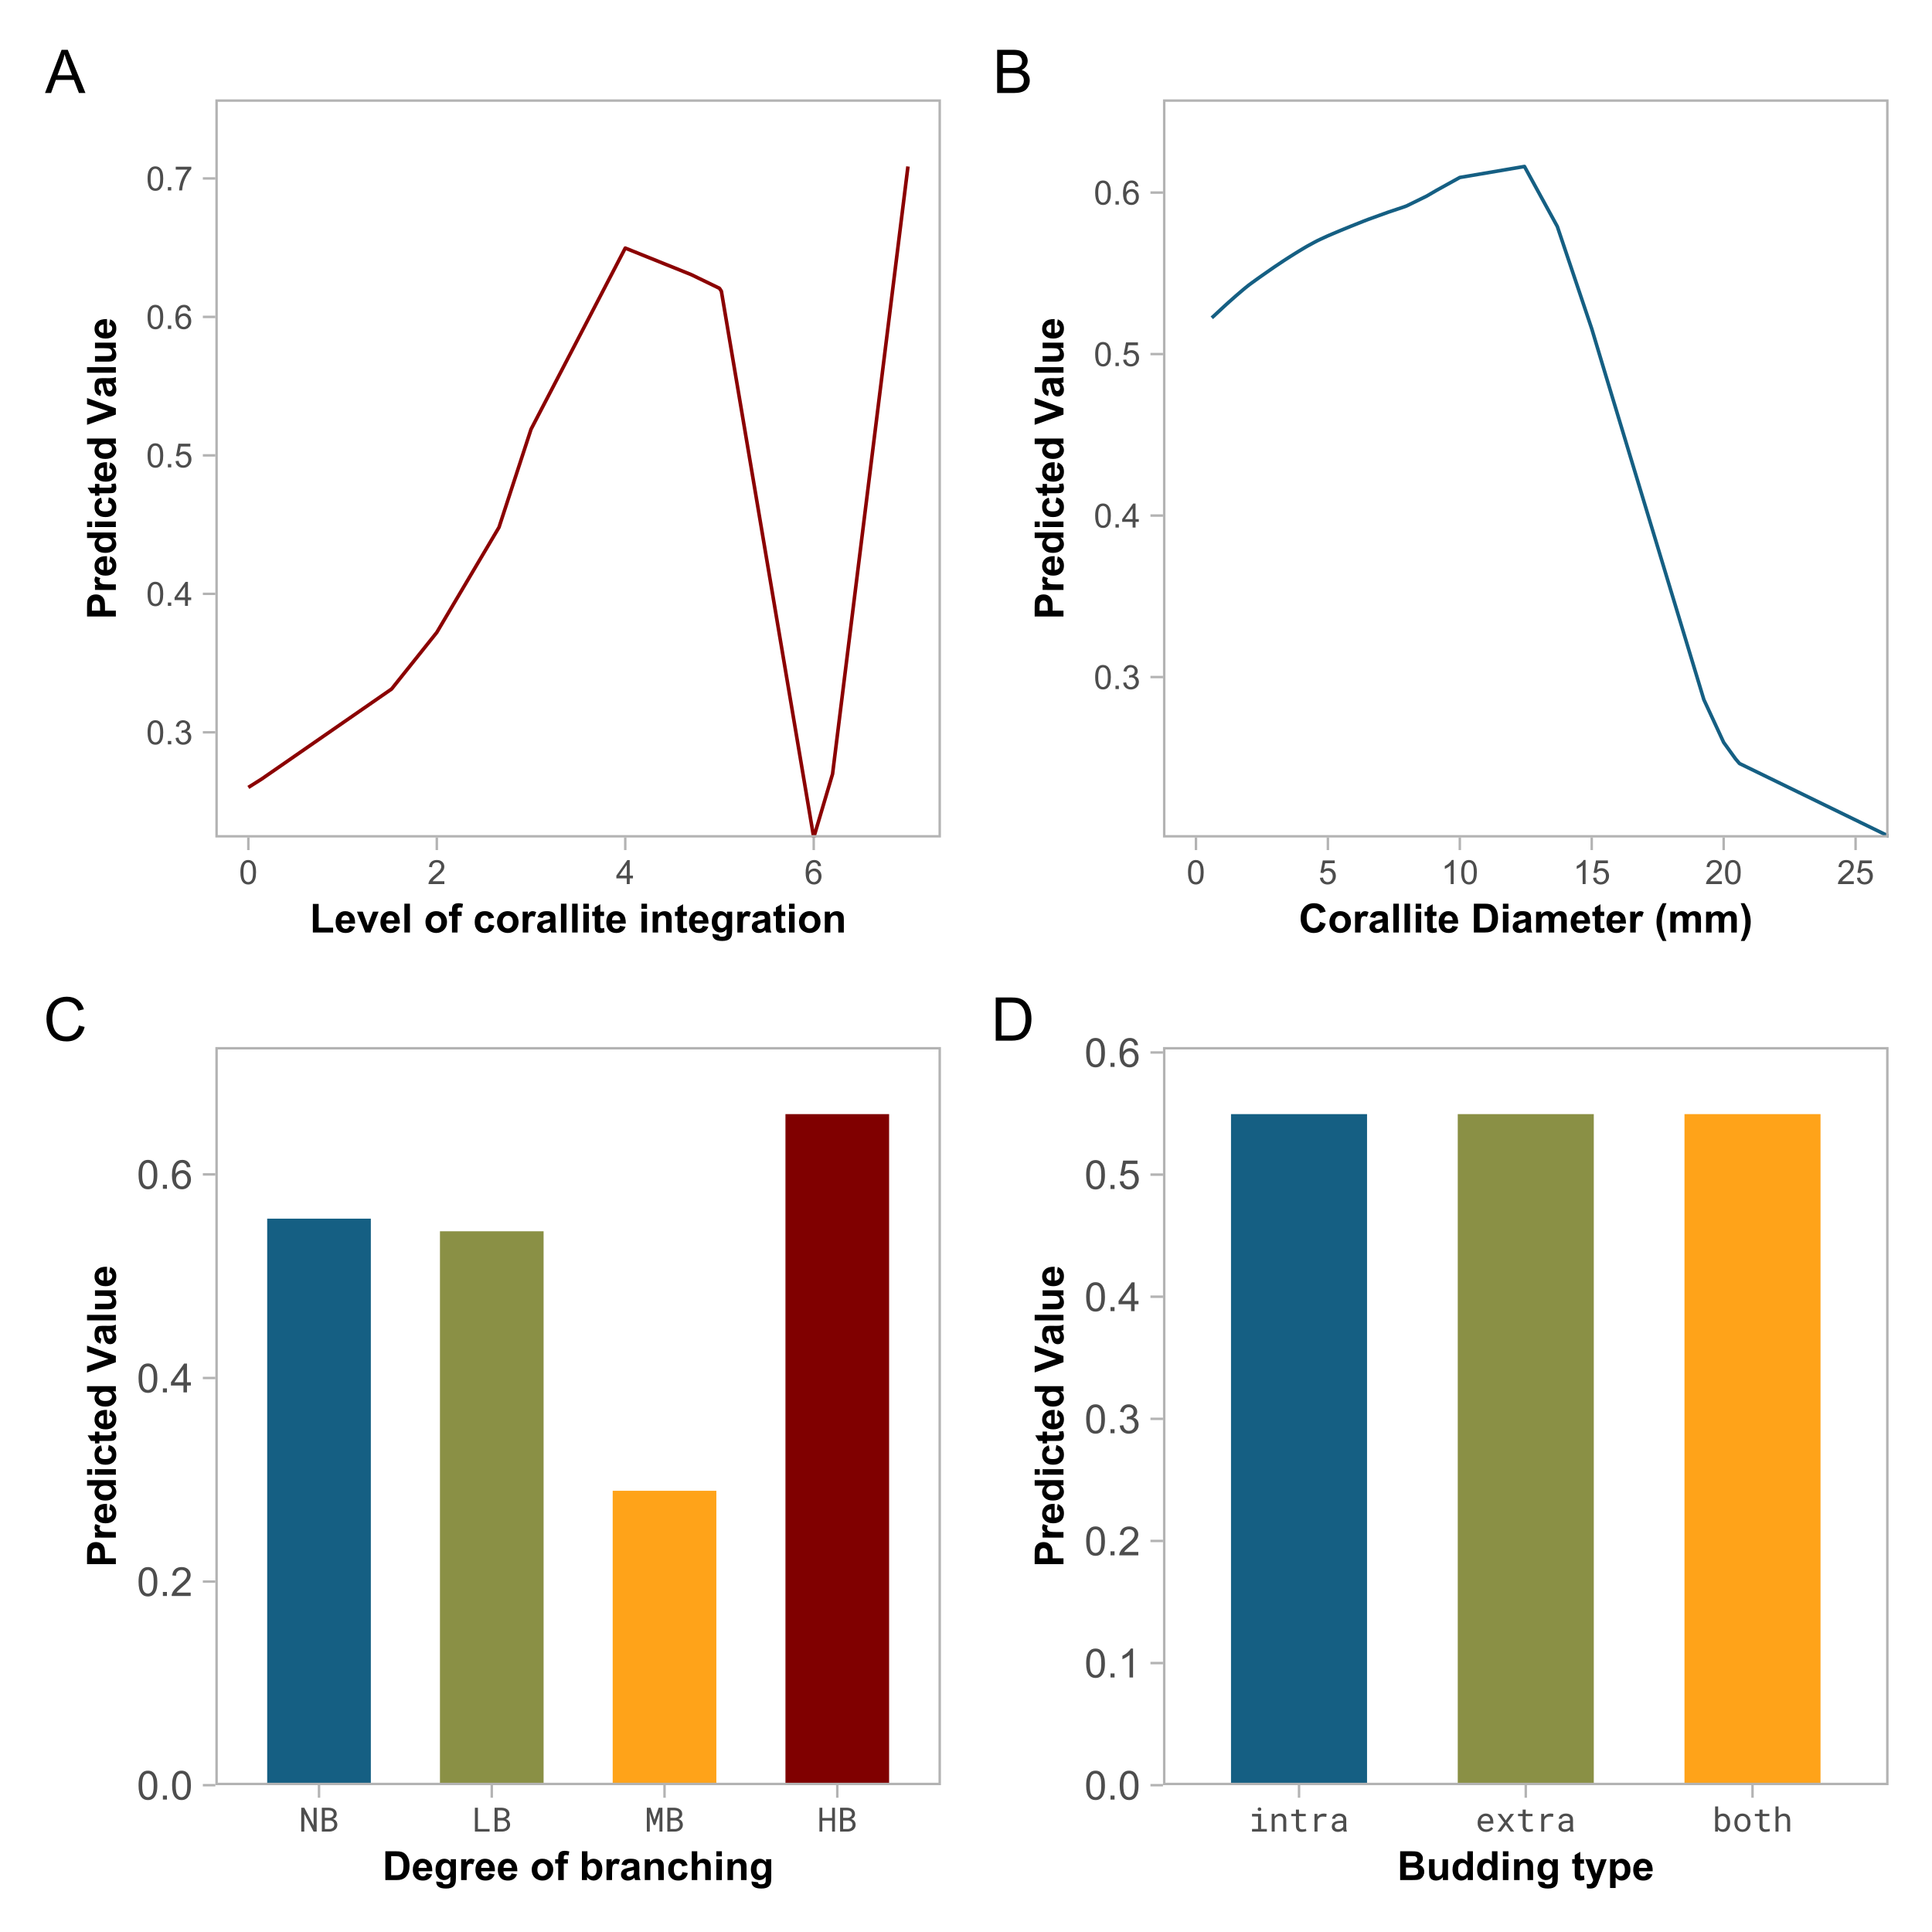 <?xml version="1.0" encoding="UTF-8"?>
<svg xmlns="http://www.w3.org/2000/svg" xmlns:xlink="http://www.w3.org/1999/xlink" width="576pt" height="576pt" viewBox="0 0 576 576" version="1.1">
<defs>
<g>
<symbol overflow="visible" id="glyph0-0">
<path style="stroke:none;" d="M 1.25 0 L 1.25 -6.25 L 6.25 -6.25 L 6.25 0 Z M 1.406 -0.156 L 6.094 -0.156 L 6.094 -6.094 L 1.406 -6.094 Z M 1.406 -0.156 "/>
</symbol>
<symbol overflow="visible" id="glyph0-1">
<path style="stroke:none;" d="M 0.414 -3.531 C 0.41 -4.375 0.496 -5.055 0.676 -5.574 C 0.848 -6.086 1.109 -6.484 1.453 -6.766 C 1.797 -7.043 2.227 -7.184 2.75 -7.188 C 3.129 -7.184 3.465 -7.105 3.758 -6.953 C 4.047 -6.797 4.289 -6.574 4.477 -6.285 C 4.664 -5.992 4.812 -5.637 4.922 -5.223 C 5.027 -4.801 5.078 -4.238 5.082 -3.531 C 5.078 -2.688 4.992 -2.008 4.824 -1.496 C 4.648 -0.977 4.391 -0.578 4.051 -0.301 C 3.703 -0.02 3.27 0.117 2.75 0.121 C 2.055 0.117 1.516 -0.129 1.125 -0.621 C 0.648 -1.215 0.41 -2.184 0.414 -3.531 Z M 1.32 -3.531 C 1.316 -2.352 1.453 -1.57 1.73 -1.184 C 2.004 -0.793 2.344 -0.598 2.75 -0.602 C 3.148 -0.598 3.488 -0.793 3.766 -1.188 C 4.039 -1.574 4.176 -2.355 4.18 -3.531 C 4.176 -4.707 4.039 -5.488 3.766 -5.879 C 3.488 -6.262 3.145 -6.457 2.738 -6.461 C 2.332 -6.457 2.012 -6.285 1.773 -5.945 C 1.469 -5.508 1.316 -4.703 1.32 -3.531 Z M 1.32 -3.531 "/>
</symbol>
<symbol overflow="visible" id="glyph0-2">
<path style="stroke:none;" d="M 0.906 0 L 0.906 -1 L 1.91 -1 L 1.91 0 Z M 0.906 0 "/>
</symbol>
<symbol overflow="visible" id="glyph0-3">
<path style="stroke:none;" d="M 0.422 -1.891 L 1.297 -2.008 C 1.395 -1.504 1.566 -1.145 1.812 -0.93 C 2.055 -0.707 2.352 -0.598 2.699 -0.602 C 3.109 -0.598 3.457 -0.742 3.746 -1.031 C 4.027 -1.316 4.172 -1.668 4.176 -2.094 C 4.172 -2.492 4.039 -2.824 3.777 -3.09 C 3.512 -3.348 3.176 -3.48 2.773 -3.484 C 2.602 -3.48 2.395 -3.449 2.152 -3.391 L 2.25 -4.16 C 2.309 -4.152 2.355 -4.148 2.391 -4.148 C 2.766 -4.148 3.102 -4.246 3.402 -4.441 C 3.699 -4.637 3.848 -4.938 3.852 -5.348 C 3.848 -5.664 3.738 -5.93 3.523 -6.145 C 3.305 -6.355 3.023 -6.461 2.68 -6.465 C 2.336 -6.461 2.051 -6.355 1.824 -6.141 C 1.594 -5.926 1.449 -5.602 1.387 -5.176 L 0.508 -5.332 C 0.613 -5.918 0.855 -6.371 1.238 -6.699 C 1.617 -7.02 2.094 -7.184 2.66 -7.188 C 3.051 -7.184 3.41 -7.098 3.738 -6.934 C 4.066 -6.762 4.316 -6.535 4.496 -6.25 C 4.668 -5.957 4.758 -5.648 4.758 -5.328 C 4.758 -5.016 4.672 -4.734 4.508 -4.48 C 4.336 -4.227 4.09 -4.023 3.77 -3.875 C 4.191 -3.773 4.523 -3.574 4.758 -3.27 C 4.992 -2.961 5.109 -2.574 5.109 -2.113 C 5.109 -1.484 4.879 -0.953 4.426 -0.523 C 3.965 -0.09 3.391 0.121 2.695 0.125 C 2.066 0.121 1.543 -0.062 1.129 -0.434 C 0.711 -0.809 0.477 -1.293 0.422 -1.891 Z M 0.422 -1.891 "/>
</symbol>
<symbol overflow="visible" id="glyph0-4">
<path style="stroke:none;" d="M 3.234 0 L 3.234 -1.715 L 0.125 -1.715 L 0.125 -2.52 L 3.395 -7.156 L 4.109 -7.156 L 4.109 -2.52 L 5.078 -2.52 L 5.078 -1.715 L 4.109 -1.715 L 4.109 0 Z M 3.234 -2.52 L 3.234 -5.746 L 0.992 -2.52 Z M 3.234 -2.52 "/>
</symbol>
<symbol overflow="visible" id="glyph0-5">
<path style="stroke:none;" d="M 0.414 -1.875 L 1.336 -1.953 C 1.406 -1.5 1.562 -1.164 1.812 -0.941 C 2.059 -0.711 2.359 -0.598 2.715 -0.602 C 3.137 -0.598 3.496 -0.758 3.789 -1.078 C 4.078 -1.398 4.223 -1.82 4.227 -2.348 C 4.223 -2.848 4.082 -3.242 3.805 -3.535 C 3.52 -3.82 3.152 -3.965 2.699 -3.969 C 2.414 -3.965 2.16 -3.902 1.934 -3.777 C 1.707 -3.648 1.527 -3.48 1.398 -3.277 L 0.57 -3.383 L 1.266 -7.062 L 4.824 -7.062 L 4.824 -6.219 L 1.969 -6.219 L 1.582 -4.297 C 2.012 -4.594 2.461 -4.746 2.934 -4.746 C 3.555 -4.746 4.082 -4.527 4.516 -4.094 C 4.941 -3.66 5.156 -3.105 5.16 -2.426 C 5.156 -1.777 4.969 -1.215 4.594 -0.746 C 4.133 -0.168 3.504 0.117 2.715 0.121 C 2.059 0.117 1.527 -0.062 1.121 -0.426 C 0.707 -0.789 0.473 -1.273 0.414 -1.875 Z M 0.414 -1.875 "/>
</symbol>
<symbol overflow="visible" id="glyph0-6">
<path style="stroke:none;" d="M 4.977 -5.406 L 4.102 -5.336 C 4.023 -5.68 3.91 -5.93 3.77 -6.09 C 3.527 -6.336 3.234 -6.461 2.891 -6.465 C 2.605 -6.461 2.359 -6.383 2.152 -6.23 C 1.871 -6.027 1.652 -5.734 1.496 -5.348 C 1.332 -4.957 1.25 -4.406 1.25 -3.691 C 1.457 -4.012 1.715 -4.25 2.023 -4.41 C 2.328 -4.562 2.652 -4.641 2.988 -4.645 C 3.574 -4.641 4.07 -4.426 4.484 -3.996 C 4.891 -3.566 5.098 -3.008 5.102 -2.324 C 5.098 -1.871 5 -1.453 4.812 -1.07 C 4.617 -0.684 4.352 -0.387 4.016 -0.184 C 3.672 0.02 3.289 0.117 2.859 0.121 C 2.125 0.117 1.527 -0.148 1.066 -0.684 C 0.605 -1.219 0.375 -2.109 0.375 -3.352 C 0.375 -4.734 0.629 -5.738 1.141 -6.367 C 1.586 -6.91 2.188 -7.184 2.945 -7.188 C 3.504 -7.184 3.965 -7.027 4.328 -6.715 C 4.684 -6.398 4.898 -5.961 4.977 -5.406 Z M 1.387 -2.32 C 1.383 -2.016 1.445 -1.723 1.578 -1.449 C 1.703 -1.168 1.883 -0.957 2.117 -0.816 C 2.344 -0.668 2.59 -0.598 2.848 -0.602 C 3.215 -0.598 3.531 -0.746 3.801 -1.051 C 4.066 -1.348 4.199 -1.754 4.203 -2.27 C 4.199 -2.762 4.07 -3.152 3.809 -3.438 C 3.543 -3.723 3.211 -3.867 2.812 -3.867 C 2.414 -3.867 2.074 -3.723 1.801 -3.438 C 1.52 -3.152 1.383 -2.781 1.387 -2.32 Z M 1.387 -2.32 "/>
</symbol>
<symbol overflow="visible" id="glyph0-7">
<path style="stroke:none;" d="M 0.473 -6.219 L 0.473 -7.066 L 5.109 -7.066 L 5.109 -6.383 C 4.648 -5.895 4.195 -5.25 3.75 -4.449 C 3.305 -3.641 2.957 -2.816 2.715 -1.969 C 2.535 -1.367 2.426 -0.711 2.379 0 L 1.477 0 C 1.484 -0.562 1.594 -1.242 1.805 -2.039 C 2.016 -2.836 2.32 -3.605 2.719 -4.348 C 3.113 -5.09 3.531 -5.711 3.98 -6.219 Z M 0.473 -6.219 "/>
</symbol>
<symbol overflow="visible" id="glyph0-8">
<path style="stroke:none;" d="M 5.035 -0.844 L 5.035 0 L 0.305 0 C 0.297 -0.211 0.328 -0.414 0.406 -0.609 C 0.523 -0.93 0.719 -1.246 0.984 -1.562 C 1.25 -1.871 1.633 -2.234 2.133 -2.648 C 2.91 -3.281 3.434 -3.785 3.711 -4.16 C 3.98 -4.535 4.117 -4.887 4.121 -5.219 C 4.117 -5.566 3.992 -5.859 3.746 -6.102 C 3.496 -6.336 3.172 -6.457 2.773 -6.461 C 2.348 -6.457 2.012 -6.328 1.758 -6.078 C 1.5 -5.82 1.371 -5.469 1.371 -5.023 L 0.469 -5.117 C 0.531 -5.789 0.762 -6.305 1.168 -6.656 C 1.566 -7.008 2.109 -7.184 2.793 -7.188 C 3.477 -7.184 4.02 -6.992 4.422 -6.617 C 4.82 -6.234 5.02 -5.762 5.023 -5.199 C 5.02 -4.91 4.961 -4.629 4.848 -4.355 C 4.727 -4.074 4.535 -3.785 4.266 -3.48 C 3.992 -3.176 3.539 -2.754 2.91 -2.223 C 2.379 -1.777 2.039 -1.477 1.895 -1.32 C 1.742 -1.16 1.621 -1.004 1.523 -0.844 Z M 5.035 -0.844 "/>
</symbol>
<symbol overflow="visible" id="glyph0-9">
<path style="stroke:none;" d="M 3.727 0 L 2.848 0 L 2.848 -5.602 C 2.637 -5.398 2.359 -5.195 2.016 -4.992 C 1.672 -4.789 1.363 -4.637 1.09 -4.539 L 1.09 -5.391 C 1.582 -5.621 2.012 -5.898 2.379 -6.23 C 2.746 -6.555 3.004 -6.875 3.16 -7.188 L 3.727 -7.188 Z M 3.727 0 "/>
</symbol>
<symbol overflow="visible" id="glyph1-0">
<path style="stroke:none;" d="M 1.5 0 L 1.5 -7.5 L 7.5 -7.5 L 7.5 0 Z M 1.688 -0.188 L 7.312 -0.188 L 7.312 -7.312 L 1.688 -7.312 Z M 1.688 -0.188 "/>
</symbol>
<symbol overflow="visible" id="glyph1-1">
<path style="stroke:none;" d="M 0.922 0 L 0.922 -8.52 L 2.656 -8.52 L 2.656 -1.445 L 6.969 -1.445 L 6.969 0 Z M 0.922 0 "/>
</symbol>
<symbol overflow="visible" id="glyph1-2">
<path style="stroke:none;" d="M 4.465 -1.98 L 6.105 -1.703 C 5.895 -1.102 5.559 -0.645 5.105 -0.332 C 4.645 -0.016 4.078 0.141 3.398 0.141 C 2.312 0.141 1.512 -0.211 0.996 -0.922 C 0.586 -1.484 0.379 -2.199 0.383 -3.062 C 0.379 -4.09 0.648 -4.898 1.191 -5.484 C 1.727 -6.07 2.41 -6.363 3.234 -6.363 C 4.16 -6.363 4.891 -6.055 5.426 -5.445 C 5.957 -4.832 6.211 -3.898 6.195 -2.637 L 2.07 -2.637 C 2.078 -2.148 2.211 -1.766 2.465 -1.496 C 2.719 -1.223 3.035 -1.09 3.414 -1.09 C 3.672 -1.09 3.891 -1.16 4.066 -1.301 C 4.238 -1.441 4.371 -1.668 4.465 -1.98 Z M 4.559 -3.645 C 4.543 -4.121 4.418 -4.48 4.188 -4.73 C 3.949 -4.973 3.664 -5.098 3.336 -5.102 C 2.973 -5.098 2.676 -4.969 2.445 -4.711 C 2.207 -4.449 2.094 -4.094 2.098 -3.645 Z M 4.559 -3.645 "/>
</symbol>
<symbol overflow="visible" id="glyph1-3">
<path style="stroke:none;" d="M 2.57 0 L 0.062 -6.223 L 1.793 -6.223 L 2.965 -3.047 L 3.305 -1.984 C 3.391 -2.254 3.445 -2.434 3.477 -2.52 C 3.523 -2.691 3.582 -2.867 3.648 -3.047 L 4.836 -6.223 L 6.527 -6.223 L 4.055 0 Z M 2.57 0 "/>
</symbol>
<symbol overflow="visible" id="glyph1-4">
<path style="stroke:none;" d="M 0.859 0 L 0.859 -8.59 L 2.508 -8.59 L 2.508 0 Z M 0.859 0 "/>
</symbol>
<symbol overflow="visible" id="glyph1-5">
<path style="stroke:none;" d=""/>
</symbol>
<symbol overflow="visible" id="glyph1-6">
<path style="stroke:none;" d="M 0.48 -3.199 C 0.48 -3.746 0.613 -4.273 0.883 -4.785 C 1.152 -5.297 1.535 -5.688 2.031 -5.957 C 2.523 -6.227 3.074 -6.363 3.688 -6.363 C 4.625 -6.363 5.398 -6.055 6 -5.445 C 6.602 -4.832 6.902 -4.062 6.902 -3.129 C 6.902 -2.188 6.598 -1.406 5.988 -0.789 C 5.379 -0.168 4.613 0.141 3.695 0.141 C 3.125 0.141 2.582 0.012 2.066 -0.246 C 1.547 -0.504 1.152 -0.879 0.883 -1.379 C 0.613 -1.871 0.48 -2.48 0.48 -3.199 Z M 2.168 -3.109 C 2.168 -2.492 2.312 -2.02 2.605 -1.695 C 2.898 -1.363 3.262 -1.199 3.691 -1.203 C 4.121 -1.199 4.48 -1.363 4.773 -1.695 C 5.062 -2.02 5.207 -2.496 5.211 -3.125 C 5.207 -3.73 5.062 -4.199 4.773 -4.531 C 4.48 -4.855 4.121 -5.02 3.691 -5.023 C 3.262 -5.02 2.898 -4.855 2.605 -4.531 C 2.312 -4.199 2.168 -3.727 2.168 -3.109 Z M 2.168 -3.109 "/>
</symbol>
<symbol overflow="visible" id="glyph1-7">
<path style="stroke:none;" d="M 0.141 -6.223 L 1.055 -6.223 L 1.055 -6.691 C 1.055 -7.215 1.109 -7.605 1.223 -7.863 C 1.332 -8.121 1.535 -8.328 1.836 -8.492 C 2.133 -8.648 2.512 -8.73 2.969 -8.734 C 3.434 -8.73 3.895 -8.66 4.348 -8.523 L 4.125 -7.375 C 3.863 -7.434 3.609 -7.465 3.367 -7.469 C 3.129 -7.465 2.957 -7.41 2.855 -7.301 C 2.75 -7.191 2.699 -6.977 2.703 -6.664 L 2.703 -6.223 L 3.93 -6.223 L 3.93 -4.93 L 2.703 -4.93 L 2.703 0 L 1.055 0 L 1.055 -4.93 L 0.141 -4.93 Z M 0.141 -6.223 "/>
</symbol>
<symbol overflow="visible" id="glyph1-8">
<path style="stroke:none;" d="M 6.289 -4.383 L 4.664 -4.09 C 4.609 -4.414 4.484 -4.656 4.289 -4.824 C 4.094 -4.984 3.844 -5.066 3.539 -5.07 C 3.125 -5.066 2.797 -4.926 2.555 -4.645 C 2.312 -4.359 2.191 -3.887 2.191 -3.223 C 2.191 -2.484 2.312 -1.961 2.562 -1.66 C 2.809 -1.352 3.145 -1.199 3.562 -1.203 C 3.875 -1.199 4.129 -1.289 4.328 -1.469 C 4.527 -1.645 4.668 -1.949 4.75 -2.383 L 6.367 -2.109 C 6.199 -1.367 5.879 -0.805 5.402 -0.426 C 4.926 -0.047 4.285 0.141 3.484 0.141 C 2.574 0.141 1.848 -0.145 1.309 -0.719 C 0.766 -1.293 0.496 -2.09 0.5 -3.105 C 0.496 -4.133 0.77 -4.93 1.312 -5.504 C 1.852 -6.074 2.586 -6.363 3.516 -6.363 C 4.273 -6.363 4.875 -6.199 5.32 -5.871 C 5.766 -5.543 6.086 -5.047 6.289 -4.383 Z M 6.289 -4.383 "/>
</symbol>
<symbol overflow="visible" id="glyph1-9">
<path style="stroke:none;" d="M 2.438 0 L 0.789 0 L 0.789 -6.223 L 2.32 -6.223 L 2.32 -5.336 C 2.578 -5.754 2.812 -6.031 3.023 -6.164 C 3.234 -6.297 3.473 -6.363 3.738 -6.363 C 4.113 -6.363 4.473 -6.258 4.82 -6.055 L 4.312 -4.617 C 4.035 -4.797 3.777 -4.887 3.539 -4.887 C 3.309 -4.887 3.113 -4.82 2.953 -4.695 C 2.789 -4.566 2.66 -4.34 2.574 -4.008 C 2.48 -3.672 2.438 -2.977 2.438 -1.922 Z M 2.438 0 "/>
</symbol>
<symbol overflow="visible" id="glyph1-10">
<path style="stroke:none;" d="M 2.094 -4.324 L 0.598 -4.594 C 0.766 -5.195 1.055 -5.641 1.465 -5.93 C 1.871 -6.219 2.48 -6.363 3.293 -6.363 C 4.027 -6.363 4.574 -6.273 4.934 -6.102 C 5.293 -5.926 5.543 -5.707 5.691 -5.441 C 5.836 -5.172 5.91 -4.68 5.914 -3.969 L 5.895 -2.047 C 5.895 -1.496 5.918 -1.094 5.973 -0.836 C 6.023 -0.574 6.125 -0.297 6.27 0 L 4.641 0 C 4.598 -0.109 4.543 -0.27 4.484 -0.484 C 4.453 -0.582 4.434 -0.648 4.422 -0.68 C 4.137 -0.406 3.836 -0.199 3.52 -0.062 C 3.195 0.074 2.855 0.141 2.496 0.141 C 1.855 0.141 1.348 -0.031 0.98 -0.379 C 0.609 -0.727 0.426 -1.168 0.43 -1.699 C 0.426 -2.051 0.512 -2.363 0.68 -2.641 C 0.844 -2.914 1.078 -3.125 1.383 -3.273 C 1.688 -3.418 2.125 -3.547 2.695 -3.656 C 3.465 -3.801 3.996 -3.934 4.297 -4.062 L 4.297 -4.227 C 4.293 -4.539 4.215 -4.766 4.062 -4.898 C 3.902 -5.031 3.609 -5.098 3.176 -5.102 C 2.879 -5.098 2.648 -5.039 2.488 -4.93 C 2.32 -4.812 2.188 -4.613 2.094 -4.324 Z M 4.297 -2.988 C 4.078 -2.918 3.746 -2.832 3.293 -2.734 C 2.836 -2.637 2.535 -2.543 2.398 -2.449 C 2.18 -2.293 2.074 -2.098 2.074 -1.867 C 2.074 -1.637 2.16 -1.438 2.332 -1.27 C 2.504 -1.102 2.723 -1.02 2.988 -1.02 C 3.285 -1.02 3.566 -1.117 3.836 -1.312 C 4.035 -1.461 4.168 -1.641 4.23 -1.859 C 4.273 -1.996 4.293 -2.266 4.297 -2.66 Z M 4.297 -2.988 "/>
</symbol>
<symbol overflow="visible" id="glyph1-11">
<path style="stroke:none;" d="M 0.859 -7.066 L 0.859 -8.59 L 2.508 -8.59 L 2.508 -7.066 Z M 0.859 0 L 0.859 -6.223 L 2.508 -6.223 L 2.508 0 Z M 0.859 0 "/>
</symbol>
<symbol overflow="visible" id="glyph1-12">
<path style="stroke:none;" d="M 3.715 -6.223 L 3.715 -4.91 L 2.59 -4.91 L 2.59 -2.402 C 2.59 -1.895 2.598 -1.598 2.621 -1.516 C 2.641 -1.43 2.691 -1.359 2.77 -1.309 C 2.844 -1.25 2.938 -1.223 3.047 -1.227 C 3.195 -1.223 3.414 -1.277 3.711 -1.383 L 3.852 -0.105 C 3.461 0.059 3.027 0.141 2.547 0.141 C 2.246 0.141 1.98 0.094 1.746 -0.008 C 1.508 -0.102 1.332 -0.23 1.223 -0.395 C 1.109 -0.551 1.031 -0.766 0.992 -1.039 C 0.953 -1.227 0.938 -1.613 0.938 -2.195 L 0.938 -4.91 L 0.18 -4.91 L 0.18 -6.223 L 0.938 -6.223 L 0.938 -7.461 L 2.59 -8.422 L 2.59 -6.223 Z M 3.715 -6.223 "/>
</symbol>
<symbol overflow="visible" id="glyph1-13">
<path style="stroke:none;" d="M 6.523 0 L 4.875 0 L 4.875 -3.176 C 4.875 -3.848 4.84 -4.281 4.77 -4.477 C 4.699 -4.672 4.582 -4.824 4.426 -4.938 C 4.262 -5.043 4.074 -5.098 3.855 -5.102 C 3.57 -5.098 3.312 -5.02 3.09 -4.867 C 2.859 -4.707 2.703 -4.5 2.621 -4.246 C 2.535 -3.984 2.496 -3.508 2.496 -2.82 L 2.496 0 L 0.852 0 L 0.852 -6.223 L 2.379 -6.223 L 2.379 -5.309 C 2.922 -6.012 3.605 -6.363 4.43 -6.363 C 4.793 -6.363 5.125 -6.297 5.426 -6.164 C 5.723 -6.031 5.949 -5.863 6.105 -5.664 C 6.262 -5.457 6.367 -5.227 6.43 -4.973 C 6.488 -4.711 6.52 -4.344 6.523 -3.867 Z M 6.523 0 "/>
</symbol>
<symbol overflow="visible" id="glyph1-14">
<path style="stroke:none;" d="M 0.711 0.41 L 2.59 0.641 C 2.621 0.855 2.691 1.008 2.805 1.09 C 2.957 1.207 3.203 1.266 3.547 1.266 C 3.969 1.266 4.293 1.199 4.512 1.07 C 4.652 0.984 4.762 0.848 4.84 0.656 C 4.887 0.52 4.91 0.27 4.914 -0.102 L 4.914 -1.008 C 4.422 -0.336 3.801 0 3.055 0 C 2.211 0 1.551 -0.352 1.066 -1.062 C 0.684 -1.617 0.492 -2.312 0.492 -3.148 C 0.492 -4.188 0.742 -4.984 1.246 -5.535 C 1.746 -6.086 2.371 -6.363 3.117 -6.363 C 3.887 -6.363 4.52 -6.023 5.023 -5.352 L 5.023 -6.223 L 6.562 -6.223 L 6.562 -0.641 C 6.562 0.094 6.5 0.641 6.379 1.008 C 6.258 1.371 6.09 1.656 5.871 1.863 C 5.652 2.066 5.359 2.227 4.992 2.348 C 4.625 2.461 4.164 2.52 3.609 2.523 C 2.555 2.52 1.805 2.34 1.363 1.98 C 0.922 1.621 0.703 1.164 0.703 0.609 C 0.703 0.555 0.703 0.488 0.711 0.41 Z M 2.18 -3.242 C 2.18 -2.578 2.305 -2.094 2.562 -1.789 C 2.812 -1.477 3.129 -1.324 3.508 -1.328 C 3.91 -1.324 4.25 -1.48 4.527 -1.801 C 4.805 -2.113 4.945 -2.582 4.945 -3.199 C 4.945 -3.84 4.812 -4.316 4.547 -4.633 C 4.281 -4.941 3.945 -5.098 3.539 -5.102 C 3.141 -5.098 2.812 -4.945 2.562 -4.641 C 2.305 -4.336 2.18 -3.867 2.18 -3.242 Z M 2.18 -3.242 "/>
</symbol>
<symbol overflow="visible" id="glyph1-15">
<path style="stroke:none;" d="M 6.367 -3.156 L 8.051 -2.625 C 7.793 -1.688 7.363 -0.988 6.766 -0.535 C 6.164 -0.078 5.402 0.145 4.484 0.148 C 3.34 0.145 2.402 -0.242 1.672 -1.02 C 0.934 -1.801 0.566 -2.867 0.57 -4.219 C 0.566 -5.648 0.938 -6.758 1.676 -7.547 C 2.41 -8.336 3.379 -8.73 4.586 -8.734 C 5.637 -8.73 6.492 -8.422 7.148 -7.805 C 7.539 -7.438 7.832 -6.91 8.027 -6.223 L 6.312 -5.812 C 6.203 -6.258 5.992 -6.609 5.672 -6.867 C 5.352 -7.125 4.961 -7.254 4.5 -7.254 C 3.863 -7.254 3.344 -7.023 2.949 -6.566 C 2.551 -6.109 2.355 -5.371 2.355 -4.348 C 2.355 -3.262 2.551 -2.488 2.941 -2.027 C 3.332 -1.566 3.84 -1.336 4.465 -1.336 C 4.926 -1.336 5.32 -1.48 5.652 -1.773 C 5.984 -2.066 6.223 -2.527 6.367 -3.156 Z M 6.367 -3.156 "/>
</symbol>
<symbol overflow="visible" id="glyph1-16">
<path style="stroke:none;" d="M 0.867 -8.59 L 4.039 -8.59 C 4.75 -8.59 5.297 -8.535 5.672 -8.426 C 6.176 -8.277 6.605 -8.012 6.969 -7.633 C 7.324 -7.254 7.598 -6.789 7.789 -6.242 C 7.973 -5.691 8.066 -5.016 8.07 -4.211 C 8.066 -3.504 7.98 -2.895 7.805 -2.383 C 7.59 -1.754 7.281 -1.25 6.883 -0.867 C 6.582 -0.574 6.176 -0.344 5.664 -0.18 C 5.281 -0.059 4.77 0 4.133 0 L 0.867 0 Z M 2.602 -7.137 L 2.602 -1.445 L 3.898 -1.445 C 4.379 -1.441 4.73 -1.469 4.945 -1.531 C 5.227 -1.594 5.457 -1.715 5.645 -1.887 C 5.824 -2.055 5.977 -2.328 6.098 -2.715 C 6.211 -3.098 6.27 -3.625 6.273 -4.289 C 6.27 -4.953 6.211 -5.461 6.098 -5.816 C 5.977 -6.172 5.812 -6.449 5.605 -6.648 C 5.391 -6.848 5.125 -6.984 4.805 -7.055 C 4.562 -7.109 4.086 -7.137 3.383 -7.137 Z M 2.602 -7.137 "/>
</symbol>
<symbol overflow="visible" id="glyph1-17">
<path style="stroke:none;" d="M 0.738 -6.223 L 2.258 -6.223 L 2.258 -5.375 C 2.797 -6.031 3.445 -6.363 4.195 -6.363 C 4.594 -6.363 4.938 -6.281 5.23 -6.117 C 5.523 -5.953 5.766 -5.703 5.953 -5.375 C 6.227 -5.703 6.52 -5.953 6.836 -6.117 C 7.152 -6.281 7.492 -6.363 7.852 -6.363 C 8.309 -6.363 8.695 -6.27 9.012 -6.082 C 9.324 -5.895 9.559 -5.621 9.719 -5.266 C 9.832 -4.996 9.891 -4.566 9.891 -3.977 L 9.891 0 L 8.242 0 L 8.242 -3.555 C 8.238 -4.172 8.184 -4.57 8.074 -4.75 C 7.918 -4.98 7.684 -5.098 7.371 -5.102 C 7.137 -5.098 6.918 -5.027 6.719 -4.891 C 6.512 -4.746 6.367 -4.539 6.281 -4.273 C 6.191 -4 6.145 -3.574 6.148 -2.988 L 6.148 0 L 4.5 0 L 4.5 -3.41 C 4.5 -4.016 4.469 -4.406 4.41 -4.582 C 4.352 -4.754 4.262 -4.883 4.137 -4.973 C 4.012 -5.055 3.844 -5.098 3.641 -5.102 C 3.383 -5.098 3.156 -5.031 2.953 -4.898 C 2.75 -4.762 2.602 -4.562 2.516 -4.309 C 2.422 -4.047 2.379 -3.621 2.383 -3.023 L 2.383 0 L 0.738 0 Z M 0.738 -6.223 "/>
</symbol>
<symbol overflow="visible" id="glyph1-18">
<path style="stroke:none;" d="M 3.594 2.523 L 2.461 2.523 C 1.859 1.621 1.402 0.688 1.094 -0.285 C 0.777 -1.258 0.621 -2.199 0.625 -3.109 C 0.621 -4.238 0.816 -5.309 1.207 -6.316 C 1.543 -7.191 1.969 -7.996 2.484 -8.734 L 3.609 -8.734 C 3.07 -7.551 2.699 -6.543 2.504 -5.715 C 2.301 -4.879 2.203 -4 2.203 -3.078 C 2.203 -2.434 2.262 -1.777 2.383 -1.109 C 2.5 -0.434 2.664 0.203 2.871 0.809 C 3.008 1.207 3.246 1.777 3.594 2.523 Z M 3.594 2.523 "/>
</symbol>
<symbol overflow="visible" id="glyph1-19">
<path style="stroke:none;" d="M 0.406 2.523 C 0.727 1.828 0.957 1.297 1.09 0.926 C 1.223 0.551 1.344 0.125 1.457 -0.359 C 1.57 -0.84 1.656 -1.301 1.711 -1.738 C 1.766 -2.172 1.793 -2.617 1.793 -3.078 C 1.793 -4 1.691 -4.879 1.492 -5.715 C 1.293 -6.543 0.926 -7.551 0.391 -8.734 L 1.512 -8.734 C 2.102 -7.895 2.559 -7.004 2.887 -6.062 C 3.211 -5.121 3.375 -4.168 3.375 -3.199 C 3.375 -2.383 3.246 -1.508 2.988 -0.574 C 2.691 0.473 2.207 1.504 1.539 2.523 Z M 0.406 2.523 "/>
</symbol>
<symbol overflow="visible" id="glyph1-20">
<path style="stroke:none;" d="M 0.789 0 L 0.789 -8.59 L 2.438 -8.59 L 2.438 -5.496 C 2.945 -6.074 3.547 -6.363 4.242 -6.363 C 5 -6.363 5.625 -6.086 6.121 -5.539 C 6.617 -4.988 6.867 -4.203 6.867 -3.176 C 6.867 -2.113 6.613 -1.293 6.109 -0.719 C 5.602 -0.145 4.988 0.141 4.266 0.141 C 3.91 0.141 3.559 0.055 3.215 -0.125 C 2.867 -0.297 2.57 -0.562 2.32 -0.914 L 2.32 0 Z M 2.426 -3.246 C 2.426 -2.602 2.527 -2.125 2.73 -1.816 C 3.012 -1.379 3.391 -1.16 3.867 -1.16 C 4.23 -1.16 4.539 -1.312 4.797 -1.625 C 5.051 -1.934 5.18 -2.426 5.18 -3.094 C 5.18 -3.805 5.051 -4.316 4.793 -4.629 C 4.535 -4.941 4.203 -5.098 3.805 -5.102 C 3.406 -5.098 3.078 -4.945 2.816 -4.641 C 2.555 -4.336 2.426 -3.871 2.426 -3.246 Z M 2.426 -3.246 "/>
</symbol>
<symbol overflow="visible" id="glyph1-21">
<path style="stroke:none;" d="M 2.5 -8.59 L 2.5 -5.43 C 3.027 -6.051 3.664 -6.363 4.406 -6.363 C 4.785 -6.363 5.125 -6.293 5.434 -6.152 C 5.734 -6.012 5.965 -5.832 6.121 -5.613 C 6.273 -5.395 6.379 -5.152 6.438 -4.887 C 6.492 -4.621 6.52 -4.207 6.523 -3.648 L 6.523 0 L 4.875 0 L 4.875 -3.289 C 4.875 -3.938 4.844 -4.352 4.781 -4.527 C 4.719 -4.703 4.605 -4.844 4.449 -4.945 C 4.285 -5.047 4.09 -5.098 3.855 -5.102 C 3.582 -5.098 3.336 -5.031 3.121 -4.902 C 2.906 -4.766 2.75 -4.566 2.648 -4.301 C 2.547 -4.035 2.496 -3.641 2.5 -3.117 L 2.5 0 L 0.855 0 L 0.855 -8.59 Z M 2.5 -8.59 "/>
</symbol>
<symbol overflow="visible" id="glyph1-22">
<path style="stroke:none;" d="M 0.879 -8.59 L 4.312 -8.59 C 4.992 -8.59 5.496 -8.559 5.832 -8.504 C 6.164 -8.445 6.465 -8.328 6.73 -8.152 C 6.992 -7.969 7.211 -7.73 7.387 -7.434 C 7.562 -7.133 7.652 -6.797 7.652 -6.43 C 7.652 -6.023 7.543 -5.656 7.324 -5.32 C 7.105 -4.984 6.812 -4.73 6.445 -4.562 C 6.969 -4.41 7.371 -4.152 7.652 -3.785 C 7.934 -3.418 8.074 -2.984 8.074 -2.492 C 8.074 -2.098 7.98 -1.719 7.801 -1.352 C 7.617 -0.98 7.371 -0.684 7.059 -0.465 C 6.742 -0.238 6.355 -0.105 5.895 -0.059 C 5.605 -0.027 4.906 -0.008 3.805 0 L 0.879 0 Z M 2.613 -7.16 L 2.613 -5.172 L 3.75 -5.172 C 4.426 -5.168 4.844 -5.18 5.008 -5.203 C 5.301 -5.238 5.535 -5.34 5.707 -5.512 C 5.879 -5.68 5.965 -5.902 5.965 -6.18 C 5.965 -6.441 5.891 -6.656 5.742 -6.828 C 5.594 -6.992 5.375 -7.094 5.094 -7.133 C 4.918 -7.148 4.426 -7.16 3.609 -7.16 Z M 2.613 -3.742 L 2.613 -1.445 L 4.219 -1.445 C 4.844 -1.441 5.238 -1.461 5.406 -1.5 C 5.664 -1.547 5.875 -1.66 6.039 -1.844 C 6.199 -2.023 6.281 -2.266 6.281 -2.57 C 6.281 -2.828 6.219 -3.047 6.094 -3.23 C 5.969 -3.406 5.785 -3.539 5.551 -3.621 C 5.309 -3.699 4.797 -3.738 4.016 -3.742 Z M 2.613 -3.742 "/>
</symbol>
<symbol overflow="visible" id="glyph1-23">
<path style="stroke:none;" d="M 4.957 0 L 4.957 -0.93 C 4.73 -0.598 4.43 -0.336 4.062 -0.145 C 3.688 0.047 3.301 0.141 2.895 0.141 C 2.473 0.141 2.098 0.051 1.77 -0.133 C 1.438 -0.316 1.195 -0.574 1.051 -0.906 C 0.898 -1.238 0.824 -1.699 0.828 -2.285 L 0.828 -6.223 L 2.473 -6.223 L 2.473 -3.363 C 2.473 -2.488 2.5 -1.949 2.562 -1.754 C 2.621 -1.555 2.734 -1.398 2.895 -1.285 C 3.051 -1.168 3.254 -1.113 3.504 -1.113 C 3.785 -1.113 4.035 -1.188 4.258 -1.344 C 4.48 -1.496 4.633 -1.688 4.715 -1.918 C 4.797 -2.145 4.84 -2.707 4.84 -3.598 L 4.84 -6.223 L 6.484 -6.223 L 6.484 0 Z M 4.957 0 "/>
</symbol>
<symbol overflow="visible" id="glyph1-24">
<path style="stroke:none;" d="M 6.57 0 L 5.039 0 L 5.039 -0.914 C 4.781 -0.559 4.48 -0.293 4.137 -0.121 C 3.793 0.055 3.445 0.141 3.094 0.141 C 2.379 0.141 1.766 -0.145 1.258 -0.723 C 0.746 -1.293 0.492 -2.098 0.492 -3.133 C 0.492 -4.188 0.738 -4.988 1.234 -5.539 C 1.73 -6.086 2.359 -6.363 3.117 -6.363 C 3.812 -6.363 4.414 -6.074 4.922 -5.496 L 4.922 -8.59 L 6.57 -8.59 Z M 2.172 -3.246 C 2.168 -2.582 2.262 -2.102 2.449 -1.805 C 2.715 -1.375 3.086 -1.16 3.562 -1.16 C 3.941 -1.16 4.262 -1.32 4.531 -1.641 C 4.793 -1.961 4.926 -2.441 4.93 -3.086 C 4.926 -3.801 4.797 -4.316 4.543 -4.629 C 4.281 -4.941 3.953 -5.098 3.551 -5.102 C 3.16 -5.098 2.832 -4.941 2.566 -4.637 C 2.301 -4.324 2.168 -3.863 2.172 -3.246 Z M 2.172 -3.246 "/>
</symbol>
<symbol overflow="visible" id="glyph1-25">
<path style="stroke:none;" d="M 0.082 -6.223 L 1.836 -6.223 L 3.32 -1.805 L 4.773 -6.223 L 6.48 -6.223 L 4.281 -0.234 L 3.891 0.852 C 3.742 1.211 3.602 1.488 3.477 1.68 C 3.344 1.871 3.195 2.027 3.027 2.148 C 2.855 2.266 2.645 2.359 2.398 2.426 C 2.148 2.488 1.871 2.52 1.559 2.523 C 1.242 2.52 0.93 2.488 0.625 2.426 L 0.48 1.137 C 0.738 1.184 0.969 1.207 1.18 1.211 C 1.555 1.207 1.84 1.094 2.027 0.875 C 2.211 0.648 2.352 0.363 2.449 0.016 Z M 0.082 -6.223 "/>
</symbol>
<symbol overflow="visible" id="glyph1-26">
<path style="stroke:none;" d="M 0.812 -6.223 L 2.352 -6.223 L 2.352 -5.309 C 2.547 -5.621 2.816 -5.875 3.156 -6.07 C 3.496 -6.266 3.875 -6.363 4.289 -6.363 C 5.012 -6.363 5.625 -6.078 6.129 -5.512 C 6.629 -4.945 6.879 -4.156 6.883 -3.148 C 6.879 -2.102 6.625 -1.293 6.121 -0.723 C 5.609 -0.145 4.996 0.141 4.277 0.141 C 3.934 0.141 3.621 0.074 3.34 -0.062 C 3.059 -0.199 2.766 -0.434 2.461 -0.766 L 2.461 2.367 L 0.812 2.367 Z M 2.445 -3.219 C 2.441 -2.516 2.582 -2 2.859 -1.664 C 3.133 -1.328 3.469 -1.16 3.875 -1.164 C 4.25 -1.16 4.57 -1.312 4.828 -1.625 C 5.082 -1.93 5.207 -2.434 5.211 -3.133 C 5.207 -3.785 5.078 -4.27 4.816 -4.586 C 4.551 -4.902 4.227 -5.062 3.844 -5.062 C 3.441 -5.062 3.105 -4.906 2.844 -4.598 C 2.574 -4.285 2.441 -3.824 2.445 -3.219 Z M 2.445 -3.219 "/>
</symbol>
<symbol overflow="visible" id="glyph2-0">
<path style="stroke:none;" d="M 0 -1.5 L -7.5 -1.5 L -7.5 -7.5 L 0 -7.5 Z M -0.188 -1.688 L -0.188 -7.312 L -7.312 -7.312 L -7.312 -1.688 Z M -0.188 -1.688 "/>
</symbol>
<symbol overflow="visible" id="glyph2-1">
<path style="stroke:none;" d="M 0 -0.875 L -8.59 -0.875 L -8.59 -3.656 C -8.59 -4.711 -8.547 -5.398 -8.461 -5.719 C -8.328 -6.211 -8.047 -6.621 -7.617 -6.953 C -7.188 -7.285 -6.629 -7.453 -5.945 -7.453 C -5.418 -7.453 -4.977 -7.355 -4.617 -7.164 C -4.258 -6.973 -3.973 -6.73 -3.77 -6.434 C -3.559 -6.137 -3.426 -5.836 -3.363 -5.539 C -3.277 -5.117 -3.234 -4.52 -3.238 -3.738 L -3.242 -2.609 L 0 -2.609 Z M -7.137 -2.609 L -4.699 -2.609 L -4.699 -3.559 C -4.699 -4.238 -4.742 -4.695 -4.832 -4.926 C -4.922 -5.156 -5.062 -5.336 -5.254 -5.469 C -5.445 -5.594 -5.668 -5.66 -5.922 -5.664 C -6.23 -5.66 -6.488 -5.57 -6.695 -5.391 C -6.895 -5.207 -7.023 -4.973 -7.078 -4.695 C -7.117 -4.484 -7.137 -4.07 -7.137 -3.445 Z M -7.137 -2.609 "/>
</symbol>
<symbol overflow="visible" id="glyph2-2">
<path style="stroke:none;" d="M 0 -2.438 L 0 -0.789 L -6.223 -0.793 L -6.223 -2.32 L -5.336 -2.32 C -5.754 -2.582 -6.031 -2.816 -6.164 -3.027 C -6.297 -3.234 -6.363 -3.473 -6.363 -3.738 C -6.363 -4.113 -6.258 -4.473 -6.055 -4.82 L -4.617 -4.312 C -4.797 -4.035 -4.887 -3.777 -4.887 -3.539 C -4.887 -3.309 -4.82 -3.113 -4.695 -2.953 C -4.566 -2.793 -4.34 -2.664 -4.008 -2.574 C -3.672 -2.48 -2.977 -2.438 -1.922 -2.438 Z M 0 -2.438 "/>
</symbol>
<symbol overflow="visible" id="glyph2-3">
<path style="stroke:none;" d="M -1.98 -4.465 L -1.703 -6.105 C -1.098 -5.895 -0.641 -5.559 -0.328 -5.105 C -0.016 -4.645 0.141 -4.078 0.141 -3.398 C 0.141 -2.312 -0.211 -1.512 -0.918 -0.996 C -1.484 -0.586 -2.199 -0.379 -3.062 -0.383 C -4.09 -0.379 -4.898 -0.648 -5.484 -1.191 C -6.07 -1.727 -6.363 -2.41 -6.363 -3.234 C -6.363 -4.16 -6.055 -4.891 -5.445 -5.426 C -4.832 -5.957 -3.898 -6.211 -2.637 -6.195 L -2.637 -2.07 C -2.145 -2.078 -1.762 -2.211 -1.496 -2.465 C -1.223 -2.719 -1.09 -3.035 -1.09 -3.414 C -1.09 -3.672 -1.16 -3.891 -1.301 -4.066 C -1.441 -4.238 -1.668 -4.371 -1.98 -4.465 Z M -3.645 -4.559 C -4.121 -4.543 -4.48 -4.418 -4.73 -4.188 C -4.973 -3.953 -5.098 -3.668 -5.102 -3.336 C -5.098 -2.973 -4.969 -2.676 -4.711 -2.445 C -4.449 -2.207 -4.094 -2.094 -3.645 -2.098 Z M -3.645 -4.559 "/>
</symbol>
<symbol overflow="visible" id="glyph2-4">
<path style="stroke:none;" d="M 0 -6.57 L 0 -5.039 L -0.914 -5.039 C -0.555 -4.781 -0.289 -4.48 -0.117 -4.137 C 0.055 -3.793 0.141 -3.445 0.141 -3.094 C 0.141 -2.379 -0.145 -1.766 -0.723 -1.258 C -1.293 -0.746 -2.098 -0.492 -3.133 -0.492 C -4.188 -0.492 -4.988 -0.738 -5.539 -1.234 C -6.086 -1.73 -6.363 -2.359 -6.363 -3.117 C -6.363 -3.812 -6.074 -4.414 -5.496 -4.922 L -8.59 -4.922 L -8.59 -6.57 Z M -3.246 -2.172 C -2.582 -2.168 -2.102 -2.262 -1.805 -2.449 C -1.375 -2.715 -1.16 -3.086 -1.16 -3.562 C -1.16 -3.941 -1.32 -4.262 -1.641 -4.531 C -1.961 -4.793 -2.441 -4.926 -3.086 -4.93 C -3.801 -4.926 -4.316 -4.797 -4.629 -4.543 C -4.941 -4.281 -5.098 -3.953 -5.102 -3.551 C -5.098 -3.16 -4.941 -2.832 -4.637 -2.57 C -4.324 -2.305 -3.863 -2.172 -3.246 -2.172 Z M -3.246 -2.172 "/>
</symbol>
<symbol overflow="visible" id="glyph2-5">
<path style="stroke:none;" d="M -7.066 -0.863 L -8.59 -0.863 L -8.59 -2.508 L -7.066 -2.508 Z M 0 -0.859 L -6.223 -0.863 L -6.223 -2.508 L 0 -2.508 Z M 0 -0.859 "/>
</symbol>
<symbol overflow="visible" id="glyph2-6">
<path style="stroke:none;" d="M -4.383 -6.289 L -4.09 -4.664 C -4.414 -4.609 -4.656 -4.484 -4.824 -4.289 C -4.984 -4.094 -5.066 -3.844 -5.07 -3.539 C -5.066 -3.129 -4.926 -2.801 -4.645 -2.559 C -4.359 -2.312 -3.887 -2.191 -3.223 -2.191 C -2.484 -2.191 -1.961 -2.312 -1.656 -2.562 C -1.348 -2.809 -1.195 -3.145 -1.199 -3.562 C -1.195 -3.875 -1.285 -4.129 -1.465 -4.328 C -1.645 -4.527 -1.949 -4.668 -2.383 -4.75 L -2.109 -6.367 C -1.367 -6.199 -0.805 -5.879 -0.426 -5.402 C -0.047 -4.926 0.141 -4.285 0.141 -3.484 C 0.141 -2.574 -0.145 -1.848 -0.719 -1.309 C -1.293 -0.766 -2.09 -0.496 -3.105 -0.5 C -4.133 -0.496 -4.93 -0.77 -5.504 -1.312 C -6.074 -1.855 -6.363 -2.59 -6.363 -3.516 C -6.363 -4.273 -6.199 -4.875 -5.871 -5.32 C -5.543 -5.766 -5.047 -6.086 -4.383 -6.289 Z M -4.383 -6.289 "/>
</symbol>
<symbol overflow="visible" id="glyph2-7">
<path style="stroke:none;" d="M -6.223 -3.715 L -4.91 -3.715 L -4.91 -2.59 L -2.402 -2.59 C -1.895 -2.59 -1.598 -2.598 -1.512 -2.621 C -1.426 -2.641 -1.355 -2.691 -1.305 -2.77 C -1.246 -2.844 -1.219 -2.938 -1.223 -3.047 C -1.219 -3.195 -1.273 -3.414 -1.383 -3.711 L -0.105 -3.852 C 0.059 -3.461 0.141 -3.027 0.141 -2.547 C 0.141 -2.246 0.094 -1.98 -0.008 -1.746 C -0.102 -1.508 -0.23 -1.332 -0.395 -1.223 C -0.551 -1.109 -0.766 -1.031 -1.039 -0.992 C -1.227 -0.953 -1.613 -0.938 -2.195 -0.938 L -4.91 -0.938 L -4.91 -0.184 L -6.223 -0.184 L -6.223 -0.938 L -7.461 -0.938 L -8.422 -2.59 L -6.223 -2.59 Z M -6.223 -3.715 "/>
</symbol>
<symbol overflow="visible" id="glyph2-8">
<path style="stroke:none;" d=""/>
</symbol>
<symbol overflow="visible" id="glyph2-9">
<path style="stroke:none;" d="M 0 -3.062 L -8.59 0.004 L -8.59 -1.875 L -2.23 -4.047 L -8.59 -6.152 L -8.59 -7.992 L 0 -4.914 Z M 0 -3.062 "/>
</symbol>
<symbol overflow="visible" id="glyph2-10">
<path style="stroke:none;" d="M -4.324 -2.094 L -4.594 -0.598 C -5.195 -0.766 -5.641 -1.055 -5.93 -1.465 C -6.219 -1.875 -6.363 -2.484 -6.363 -3.293 C -6.363 -4.027 -6.273 -4.574 -6.102 -4.934 C -5.926 -5.293 -5.707 -5.543 -5.441 -5.691 C -5.172 -5.836 -4.68 -5.91 -3.965 -5.914 L -2.043 -5.895 C -1.492 -5.895 -1.09 -5.918 -0.832 -5.973 C -0.574 -6.023 -0.297 -6.125 0 -6.27 L 0 -4.641 C -0.109 -4.598 -0.27 -4.543 -0.484 -4.484 C -0.582 -4.453 -0.648 -4.434 -0.68 -4.422 C -0.406 -4.137 -0.199 -3.836 -0.062 -3.52 C 0.074 -3.195 0.141 -2.855 0.141 -2.496 C 0.141 -1.855 -0.031 -1.348 -0.379 -0.98 C -0.727 -0.609 -1.168 -0.426 -1.699 -0.43 C -2.051 -0.426 -2.363 -0.512 -2.641 -0.68 C -2.914 -0.848 -3.125 -1.082 -3.273 -1.387 C -3.418 -1.688 -3.547 -2.125 -3.656 -2.695 C -3.797 -3.465 -3.93 -3.996 -4.062 -4.297 L -4.227 -4.297 C -4.539 -4.293 -4.766 -4.215 -4.898 -4.062 C -5.031 -3.902 -5.098 -3.609 -5.102 -3.176 C -5.098 -2.883 -5.039 -2.652 -4.93 -2.492 C -4.812 -2.324 -4.613 -2.191 -4.324 -2.094 Z M -2.988 -4.297 C -2.918 -4.078 -2.832 -3.746 -2.734 -3.293 C -2.637 -2.836 -2.543 -2.535 -2.449 -2.398 C -2.293 -2.18 -2.098 -2.074 -1.867 -2.074 C -1.637 -2.074 -1.438 -2.16 -1.27 -2.332 C -1.102 -2.504 -1.02 -2.723 -1.02 -2.988 C -1.02 -3.285 -1.117 -3.566 -1.312 -3.836 C -1.461 -4.035 -1.641 -4.168 -1.855 -4.23 C -1.992 -4.273 -2.262 -4.293 -2.66 -4.297 Z M -2.988 -4.297 "/>
</symbol>
<symbol overflow="visible" id="glyph2-11">
<path style="stroke:none;" d="M 0 -0.859 L -8.59 -0.863 L -8.59 -2.508 L 0 -2.508 Z M 0 -0.859 "/>
</symbol>
<symbol overflow="visible" id="glyph2-12">
<path style="stroke:none;" d="M 0 -4.957 L -0.93 -4.957 C -0.598 -4.73 -0.336 -4.43 -0.145 -4.062 C 0.047 -3.688 0.141 -3.301 0.141 -2.895 C 0.141 -2.473 0.051 -2.098 -0.133 -1.77 C -0.316 -1.438 -0.574 -1.195 -0.906 -1.051 C -1.238 -0.898 -1.699 -0.824 -2.285 -0.828 L -6.223 -0.828 L -6.223 -2.473 L -3.363 -2.473 C -2.488 -2.473 -1.949 -2.5 -1.754 -2.562 C -1.551 -2.621 -1.395 -2.734 -1.285 -2.895 C -1.168 -3.051 -1.113 -3.254 -1.113 -3.504 C -1.113 -3.785 -1.188 -4.035 -1.344 -4.258 C -1.492 -4.48 -1.684 -4.633 -1.918 -4.715 C -2.145 -4.797 -2.707 -4.84 -3.598 -4.84 L -6.223 -4.84 L -6.223 -6.484 L 0 -6.484 Z M 0 -4.957 "/>
</symbol>
<symbol overflow="visible" id="glyph3-0">
<path style="stroke:none;" d="M 2.25 0 L 2.25 -11.25 L 11.25 -11.25 L 11.25 0 Z M 2.531 -0.281 L 10.969 -0.281 L 10.969 -10.969 L 2.531 -10.969 Z M 2.531 -0.281 "/>
</symbol>
<symbol overflow="visible" id="glyph3-1">
<path style="stroke:none;" d="M -0.027 0 L 4.922 -12.883 L 6.758 -12.883 L 12.031 0 L 10.09 0 L 8.586 -3.902 L 3.199 -3.902 L 1.785 0 Z M 3.691 -5.289 L 8.059 -5.289 L 6.715 -8.859 C 6.305 -9.941 6 -10.832 5.801 -11.531 C 5.637 -10.703 5.402 -9.883 5.105 -9.07 Z M 3.691 -5.289 "/>
</symbol>
<symbol overflow="visible" id="glyph3-2">
<path style="stroke:none;" d="M 1.32 0 L 1.32 -12.883 L 6.152 -12.883 C 7.137 -12.879 7.926 -12.75 8.52 -12.492 C 9.113 -12.23 9.578 -11.828 9.918 -11.289 C 10.25 -10.746 10.418 -10.18 10.422 -9.59 C 10.418 -9.035 10.27 -8.516 9.973 -8.031 C 9.676 -7.543 9.223 -7.152 8.621 -6.855 C 9.395 -6.625 9.996 -6.234 10.418 -5.684 C 10.836 -5.133 11.043 -4.48 11.047 -3.734 C 11.043 -3.125 10.918 -2.566 10.664 -2.051 C 10.406 -1.531 10.09 -1.129 9.719 -0.852 C 9.34 -0.566 8.871 -0.355 8.309 -0.215 C 7.742 -0.07 7.047 0 6.23 0 Z M 3.023 -7.469 L 5.809 -7.469 C 6.562 -7.465 7.105 -7.516 7.438 -7.621 C 7.867 -7.746 8.195 -7.961 8.414 -8.262 C 8.633 -8.559 8.742 -8.934 8.746 -9.387 C 8.742 -9.812 8.641 -10.188 8.438 -10.516 C 8.23 -10.84 7.938 -11.062 7.559 -11.184 C 7.176 -11.301 6.52 -11.359 5.598 -11.363 L 3.023 -11.363 Z M 3.023 -1.52 L 6.23 -1.52 C 6.777 -1.516 7.164 -1.539 7.391 -1.582 C 7.781 -1.652 8.109 -1.77 8.375 -1.934 C 8.637 -2.098 8.855 -2.336 9.027 -2.648 C 9.195 -2.961 9.281 -3.32 9.281 -3.734 C 9.281 -4.211 9.156 -4.629 8.91 -4.988 C 8.664 -5.34 8.324 -5.59 7.887 -5.734 C 7.449 -5.875 6.82 -5.945 6.004 -5.949 L 3.023 -5.949 Z M 3.023 -1.52 "/>
</symbol>
<symbol overflow="visible" id="glyph3-3">
<path style="stroke:none;" d="M 10.582 -4.516 L 12.289 -4.086 C 11.926 -2.68 11.281 -1.613 10.355 -0.883 C 9.426 -0.148 8.293 0.215 6.953 0.219 C 5.559 0.215 4.43 -0.062 3.562 -0.629 C 2.691 -1.191 2.027 -2.012 1.578 -3.086 C 1.121 -4.156 0.895 -5.309 0.898 -6.539 C 0.895 -7.879 1.152 -9.047 1.664 -10.047 C 2.176 -11.043 2.902 -11.801 3.852 -12.324 C 4.797 -12.84 5.84 -13.102 6.977 -13.105 C 8.266 -13.102 9.352 -12.773 10.23 -12.121 C 11.105 -11.461 11.715 -10.539 12.066 -9.352 L 10.391 -8.957 C 10.086 -9.891 9.652 -10.574 9.086 -11.004 C 8.516 -11.43 7.801 -11.641 6.945 -11.645 C 5.949 -11.641 5.121 -11.406 4.457 -10.934 C 3.789 -10.457 3.324 -9.816 3.059 -9.02 C 2.789 -8.215 2.652 -7.391 2.656 -6.547 C 2.652 -5.449 2.812 -4.496 3.133 -3.68 C 3.449 -2.859 3.945 -2.246 4.621 -1.844 C 5.293 -1.438 6.023 -1.234 6.812 -1.238 C 7.762 -1.234 8.57 -1.512 9.234 -2.062 C 9.898 -2.613 10.348 -3.43 10.582 -4.516 Z M 10.582 -4.516 "/>
</symbol>
<symbol overflow="visible" id="glyph3-4">
<path style="stroke:none;" d="M 1.391 0 L 1.391 -12.883 L 5.828 -12.883 C 6.824 -12.879 7.59 -12.816 8.121 -12.699 C 8.855 -12.527 9.484 -12.223 10.012 -11.777 C 10.688 -11.199 11.195 -10.465 11.535 -9.574 C 11.867 -8.68 12.035 -7.656 12.039 -6.512 C 12.035 -5.531 11.922 -4.664 11.695 -3.91 C 11.469 -3.152 11.176 -2.527 10.816 -2.035 C 10.457 -1.535 10.066 -1.145 9.645 -0.863 C 9.219 -0.574 8.703 -0.359 8.105 -0.219 C 7.504 -0.07 6.816 0 6.039 0 Z M 3.094 -1.52 L 5.844 -1.52 C 6.688 -1.516 7.355 -1.598 7.844 -1.758 C 8.324 -1.914 8.711 -2.137 9 -2.426 C 9.402 -2.828 9.715 -3.371 9.941 -4.055 C 10.164 -4.734 10.277 -5.562 10.281 -6.539 C 10.277 -7.887 10.055 -8.922 9.617 -9.645 C 9.172 -10.367 8.637 -10.852 8.008 -11.102 C 7.547 -11.273 6.812 -11.359 5.801 -11.363 L 3.094 -11.363 Z M 3.094 -1.52 "/>
</symbol>
<symbol overflow="visible" id="glyph4-0">
<path style="stroke:none;" d="M 1.5 0 L 1.5 -7.5 L 7.5 -7.5 L 7.5 0 Z M 1.688 -0.188 L 7.312 -0.188 L 7.312 -7.312 L 1.688 -7.312 Z M 1.688 -0.188 "/>
</symbol>
<symbol overflow="visible" id="glyph4-1">
<path style="stroke:none;" d="M 0.5 -4.234 C 0.496 -5.246 0.602 -6.062 0.812 -6.688 C 1.02 -7.305 1.328 -7.785 1.742 -8.121 C 2.148 -8.457 2.668 -8.625 3.297 -8.625 C 3.758 -8.625 4.164 -8.531 4.512 -8.348 C 4.855 -8.16 5.141 -7.891 5.371 -7.543 C 5.594 -7.191 5.773 -6.766 5.906 -6.266 C 6.035 -5.762 6.098 -5.086 6.102 -4.234 C 6.098 -3.227 5.996 -2.414 5.789 -1.797 C 5.578 -1.176 5.266 -0.695 4.859 -0.359 C 4.445 -0.02 3.926 0.145 3.297 0.148 C 2.465 0.145 1.816 -0.148 1.348 -0.742 C 0.781 -1.457 0.496 -2.621 0.5 -4.234 Z M 1.582 -4.234 C 1.582 -2.824 1.746 -1.887 2.074 -1.418 C 2.402 -0.949 2.809 -0.715 3.297 -0.719 C 3.777 -0.715 4.184 -0.949 4.52 -1.422 C 4.848 -1.887 5.016 -2.824 5.016 -4.234 C 5.016 -5.648 4.848 -6.59 4.52 -7.055 C 4.184 -7.516 3.773 -7.746 3.289 -7.75 C 2.801 -7.746 2.414 -7.543 2.125 -7.137 C 1.762 -6.613 1.582 -5.645 1.582 -4.234 Z M 1.582 -4.234 "/>
</symbol>
<symbol overflow="visible" id="glyph4-2">
<path style="stroke:none;" d="M 1.09 0 L 1.09 -1.203 L 2.289 -1.203 L 2.289 0 Z M 1.09 0 "/>
</symbol>
<symbol overflow="visible" id="glyph4-3">
<path style="stroke:none;" d="M 6.039 -1.016 L 6.039 0 L 0.363 0 C 0.355 -0.254 0.395 -0.496 0.484 -0.734 C 0.629 -1.117 0.859 -1.5 1.18 -1.875 C 1.492 -2.25 1.953 -2.684 2.562 -3.176 C 3.492 -3.941 4.125 -4.547 4.453 -4.992 C 4.781 -5.438 4.945 -5.859 4.945 -6.266 C 4.945 -6.68 4.793 -7.031 4.496 -7.32 C 4.191 -7.602 3.805 -7.746 3.328 -7.75 C 2.82 -7.746 2.414 -7.594 2.109 -7.293 C 1.805 -6.984 1.648 -6.562 1.648 -6.031 L 0.562 -6.141 C 0.633 -6.945 0.91 -7.559 1.398 -7.988 C 1.879 -8.41 2.531 -8.625 3.352 -8.625 C 4.172 -8.625 4.824 -8.395 5.309 -7.938 C 5.789 -7.48 6.027 -6.914 6.031 -6.242 C 6.027 -5.895 5.957 -5.559 5.82 -5.227 C 5.676 -4.891 5.441 -4.539 5.117 -4.176 C 4.789 -3.805 4.25 -3.301 3.492 -2.664 C 2.859 -2.129 2.453 -1.77 2.273 -1.582 C 2.094 -1.395 1.945 -1.203 1.828 -1.016 Z M 6.039 -1.016 "/>
</symbol>
<symbol overflow="visible" id="glyph4-4">
<path style="stroke:none;" d="M 3.879 0 L 3.879 -2.055 L 0.152 -2.055 L 0.152 -3.023 L 4.07 -8.59 L 4.934 -8.59 L 4.934 -3.023 L 6.094 -3.023 L 6.094 -2.055 L 4.934 -2.055 L 4.934 0 Z M 3.879 -3.023 L 3.879 -6.898 L 1.188 -3.023 Z M 3.879 -3.023 "/>
</symbol>
<symbol overflow="visible" id="glyph4-5">
<path style="stroke:none;" d="M 5.969 -6.484 L 4.922 -6.406 C 4.828 -6.812 4.695 -7.113 4.523 -7.305 C 4.234 -7.605 3.883 -7.758 3.469 -7.758 C 3.133 -7.758 2.836 -7.664 2.586 -7.477 C 2.25 -7.234 1.988 -6.879 1.797 -6.414 C 1.605 -5.949 1.508 -5.289 1.5 -4.43 C 1.754 -4.812 2.062 -5.098 2.434 -5.289 C 2.797 -5.473 3.184 -5.566 3.586 -5.57 C 4.289 -5.566 4.887 -5.309 5.383 -4.793 C 5.875 -4.277 6.121 -3.609 6.125 -2.789 C 6.121 -2.25 6.004 -1.746 5.773 -1.285 C 5.539 -0.82 5.223 -0.469 4.816 -0.223 C 4.41 0.023 3.949 0.145 3.434 0.148 C 2.555 0.145 1.836 -0.176 1.285 -0.82 C 0.727 -1.469 0.449 -2.535 0.453 -4.02 C 0.449 -5.676 0.758 -6.883 1.371 -7.641 C 1.902 -8.297 2.621 -8.625 3.531 -8.625 C 4.207 -8.625 4.762 -8.434 5.195 -8.055 C 5.625 -7.676 5.883 -7.152 5.969 -6.484 Z M 1.664 -2.781 C 1.664 -2.418 1.738 -2.07 1.895 -1.738 C 2.043 -1.406 2.262 -1.152 2.543 -0.98 C 2.82 -0.801 3.109 -0.715 3.414 -0.719 C 3.859 -0.715 4.242 -0.895 4.566 -1.258 C 4.883 -1.613 5.043 -2.102 5.047 -2.727 C 5.043 -3.316 4.887 -3.785 4.57 -4.129 C 4.25 -4.469 3.852 -4.641 3.375 -4.641 C 2.898 -4.641 2.492 -4.469 2.16 -4.129 C 1.828 -3.785 1.664 -3.336 1.664 -2.781 Z M 1.664 -2.781 "/>
</symbol>
<symbol overflow="visible" id="glyph4-6">
<path style="stroke:none;" d="M 4.469 0 L 3.414 0 L 3.414 -6.719 C 3.16 -6.477 2.828 -6.234 2.414 -5.996 C 2 -5.75 1.629 -5.57 1.305 -5.449 L 1.305 -6.469 C 1.895 -6.742 2.41 -7.078 2.852 -7.477 C 3.293 -7.871 3.605 -8.254 3.789 -8.625 L 4.469 -8.625 Z M 4.469 0 "/>
</symbol>
<symbol overflow="visible" id="glyph4-7">
<path style="stroke:none;" d="M 0.504 -2.266 L 1.559 -2.406 C 1.68 -1.809 1.883 -1.379 2.176 -1.113 C 2.465 -0.848 2.82 -0.715 3.242 -0.719 C 3.734 -0.715 4.152 -0.887 4.496 -1.234 C 4.832 -1.574 5.004 -2 5.008 -2.516 C 5.004 -2.996 4.848 -3.395 4.535 -3.711 C 4.219 -4.023 3.816 -4.184 3.328 -4.184 C 3.129 -4.184 2.879 -4.145 2.586 -4.066 L 2.703 -4.992 C 2.766 -4.984 2.824 -4.98 2.871 -4.98 C 3.32 -4.98 3.723 -5.098 4.086 -5.332 C 4.441 -5.566 4.621 -5.926 4.625 -6.414 C 4.621 -6.801 4.492 -7.121 4.23 -7.375 C 3.965 -7.629 3.625 -7.758 3.219 -7.758 C 2.805 -7.758 2.465 -7.629 2.191 -7.371 C 1.918 -7.113 1.742 -6.727 1.664 -6.211 L 0.609 -6.398 C 0.738 -7.105 1.031 -7.652 1.488 -8.043 C 1.941 -8.43 2.508 -8.625 3.195 -8.625 C 3.66 -8.625 4.094 -8.523 4.488 -8.324 C 4.879 -8.121 5.18 -7.848 5.391 -7.5 C 5.602 -7.148 5.707 -6.777 5.707 -6.391 C 5.707 -6.02 5.605 -5.684 5.406 -5.379 C 5.207 -5.074 4.914 -4.832 4.523 -4.652 C 5.031 -4.535 5.426 -4.289 5.707 -3.922 C 5.988 -3.547 6.129 -3.086 6.129 -2.539 C 6.129 -1.785 5.855 -1.148 5.309 -0.629 C 4.762 -0.105 4.07 0.152 3.234 0.152 C 2.477 0.152 1.848 -0.07 1.355 -0.52 C 0.855 -0.969 0.574 -1.551 0.504 -2.266 Z M 0.504 -2.266 "/>
</symbol>
<symbol overflow="visible" id="glyph4-8">
<path style="stroke:none;" d="M 0.5 -2.25 L 1.605 -2.344 C 1.684 -1.805 1.871 -1.398 2.176 -1.125 C 2.473 -0.852 2.836 -0.715 3.258 -0.719 C 3.766 -0.715 4.195 -0.906 4.547 -1.293 C 4.898 -1.672 5.074 -2.18 5.074 -2.82 C 5.074 -3.414 4.902 -3.891 4.566 -4.242 C 4.227 -4.59 3.785 -4.762 3.242 -4.766 C 2.898 -4.762 2.594 -4.684 2.32 -4.531 C 2.047 -4.375 1.832 -4.176 1.676 -3.93 L 0.688 -4.062 L 1.516 -8.473 L 5.789 -8.473 L 5.789 -7.465 L 2.359 -7.465 L 1.898 -5.156 C 2.414 -5.516 2.953 -5.695 3.523 -5.695 C 4.27 -5.695 4.902 -5.434 5.422 -4.914 C 5.934 -4.395 6.191 -3.727 6.195 -2.914 C 6.191 -2.133 5.965 -1.461 5.516 -0.898 C 4.961 -0.199 4.211 0.145 3.258 0.148 C 2.477 0.145 1.836 -0.07 1.344 -0.508 C 0.844 -0.941 0.562 -1.523 0.5 -2.25 Z M 0.5 -2.25 "/>
</symbol>
<symbol overflow="visible" id="glyph5-0">
<path style="stroke:none;" d=""/>
</symbol>
<symbol overflow="visible" id="glyph5-1">
<path style="stroke:none;" d="M 5.305 0 L 4.383 0 L 1.625 -5.312 L 1.609 0 L 0.699 0 L 0.699 -7.109 L 1.617 -7.109 L 4.375 -1.805 L 4.391 -7.109 L 5.305 -7.109 Z M 5.305 0 "/>
</symbol>
<symbol overflow="visible" id="glyph5-2">
<path style="stroke:none;" d="M 0.84 0 L 0.84 -7.109 L 2.953 -7.109 C 3.246 -7.102 3.531 -7.062 3.812 -6.992 C 4.09 -6.914 4.34 -6.801 4.559 -6.652 C 4.777 -6.496 4.949 -6.301 5.082 -6.066 C 5.207 -5.824 5.273 -5.543 5.273 -5.215 C 5.27 -5.027 5.238 -4.855 5.184 -4.707 C 5.125 -4.551 5.047 -4.414 4.949 -4.293 C 4.848 -4.168 4.73 -4.062 4.598 -3.973 C 4.461 -3.879 4.32 -3.801 4.176 -3.742 C 4.359 -3.684 4.531 -3.605 4.691 -3.504 C 4.848 -3.402 4.984 -3.277 5.102 -3.133 C 5.215 -2.984 5.305 -2.82 5.367 -2.641 C 5.43 -2.457 5.461 -2.262 5.465 -2.051 C 5.465 -1.719 5.402 -1.426 5.273 -1.172 C 5.141 -0.914 4.965 -0.699 4.75 -0.531 C 4.527 -0.359 4.277 -0.23 3.996 -0.141 C 3.711 -0.047 3.418 0 3.117 0 Z M 1.75 -3.324 L 1.75 -0.766 L 3.141 -0.766 C 3.328 -0.77 3.504 -0.801 3.676 -0.863 C 3.84 -0.918 3.992 -1.004 4.125 -1.113 C 4.254 -1.219 4.355 -1.348 4.434 -1.508 C 4.508 -1.66 4.547 -1.84 4.551 -2.039 C 4.551 -2.242 4.516 -2.422 4.449 -2.578 C 4.375 -2.734 4.281 -2.867 4.16 -2.977 C 4.035 -3.086 3.891 -3.168 3.727 -3.227 C 3.559 -3.285 3.379 -3.316 3.188 -3.324 Z M 1.75 -4.078 L 3.008 -4.078 C 3.172 -4.078 3.34 -4.102 3.504 -4.156 C 3.668 -4.203 3.812 -4.277 3.941 -4.379 C 4.066 -4.473 4.168 -4.59 4.25 -4.73 C 4.324 -4.867 4.363 -5.031 4.367 -5.219 C 4.363 -5.414 4.324 -5.582 4.25 -5.727 C 4.172 -5.863 4.07 -5.98 3.941 -6.07 C 3.812 -6.16 3.664 -6.227 3.496 -6.27 C 3.328 -6.309 3.156 -6.328 2.984 -6.336 L 1.75 -6.336 Z M 1.75 -4.078 "/>
</symbol>
<symbol overflow="visible" id="glyph5-3">
<path style="stroke:none;" d="M 1.871 -0.766 L 5.348 -0.766 L 5.348 0 L 0.969 0 L 0.969 -7.109 L 1.871 -7.109 Z M 1.871 -0.766 "/>
</symbol>
<symbol overflow="visible" id="glyph5-4">
<path style="stroke:none;" d="M 1.84 -7.109 L 3 -3.555 L 4.25 -7.109 L 5.371 -7.109 L 5.371 0 L 4.492 0 L 4.492 -2.836 L 4.566 -5.805 L 3.25 -1.977 L 2.734 -1.977 L 1.527 -5.703 L 1.602 -2.836 L 1.602 0 L 0.723 0 L 0.723 -7.109 Z M 1.84 -7.109 "/>
</symbol>
<symbol overflow="visible" id="glyph5-5">
<path style="stroke:none;" d="M 5.309 0 L 4.453 0 L 4.453 -3.285 L 1.539 -3.285 L 1.539 0 L 0.688 0 L 0.688 -7.109 L 1.539 -7.109 L 1.539 -4.055 L 4.453 -4.055 L 4.453 -7.109 L 5.309 -7.109 Z M 5.309 0 "/>
</symbol>
<symbol overflow="visible" id="glyph5-6">
<path style="stroke:none;" d="M 0.992 -5.281 L 3.691 -5.281 L 3.691 -0.781 L 5.414 -0.781 L 5.414 0 L 0.992 0 L 0.992 -0.781 L 2.789 -0.781 L 2.789 -4.496 L 0.992 -4.496 Z M 2.672 -6.672 C 2.672 -6.816 2.715 -6.941 2.805 -7.047 C 2.891 -7.148 3.027 -7.199 3.211 -7.203 C 3.391 -7.199 3.523 -7.148 3.617 -7.047 C 3.703 -6.941 3.75 -6.816 3.754 -6.672 C 3.75 -6.52 3.703 -6.395 3.617 -6.301 C 3.523 -6.199 3.391 -6.152 3.211 -6.156 C 3.027 -6.152 2.891 -6.199 2.805 -6.301 C 2.715 -6.395 2.672 -6.52 2.672 -6.672 Z M 2.672 -6.672 "/>
</symbol>
<symbol overflow="visible" id="glyph5-7">
<path style="stroke:none;" d="M 1.66 -5.281 L 1.723 -4.5 C 1.914 -4.773 2.148 -4.988 2.43 -5.145 C 2.707 -5.297 3.02 -5.375 3.367 -5.383 C 3.645 -5.379 3.895 -5.34 4.121 -5.266 C 4.344 -5.184 4.539 -5.062 4.699 -4.898 C 4.859 -4.73 4.98 -4.52 5.07 -4.266 C 5.152 -4.008 5.195 -3.703 5.199 -3.355 L 5.199 0 L 4.297 0 L 4.297 -3.336 C 4.293 -3.566 4.27 -3.766 4.219 -3.93 C 4.164 -4.09 4.086 -4.223 3.984 -4.324 C 3.883 -4.426 3.758 -4.496 3.609 -4.543 C 3.461 -4.586 3.289 -4.609 3.102 -4.613 C 2.797 -4.609 2.531 -4.535 2.301 -4.387 C 2.07 -4.234 1.887 -4.035 1.754 -3.789 L 1.754 0 L 0.852 0 L 0.852 -5.281 Z M 1.66 -5.281 "/>
</symbol>
<symbol overflow="visible" id="glyph5-8">
<path style="stroke:none;" d="M 2.988 -6.562 L 2.988 -5.281 L 5 -5.281 L 5 -4.586 L 2.988 -4.586 L 2.988 -1.715 C 2.988 -1.508 3.012 -1.34 3.066 -1.207 C 3.113 -1.074 3.188 -0.965 3.281 -0.887 C 3.371 -0.801 3.473 -0.746 3.594 -0.715 C 3.711 -0.684 3.84 -0.668 3.977 -0.668 C 4.07 -0.668 4.172 -0.672 4.277 -0.684 C 4.379 -0.695 4.48 -0.711 4.582 -0.727 C 4.68 -0.742 4.77 -0.758 4.859 -0.777 C 4.945 -0.793 5.02 -0.809 5.074 -0.824 L 5.199 -0.188 C 5.121 -0.141 5.031 -0.098 4.926 -0.066 C 4.816 -0.027 4.699 -0.004 4.574 0.02 C 4.445 0.043 4.312 0.062 4.172 0.078 C 4.031 0.086 3.891 0.094 3.75 0.098 C 3.516 0.094 3.297 0.062 3.094 0 C 2.891 -0.066 2.711 -0.172 2.562 -0.32 C 2.41 -0.465 2.293 -0.652 2.207 -0.883 C 2.117 -1.109 2.074 -1.387 2.078 -1.715 L 2.078 -4.586 L 0.695 -4.586 L 0.695 -5.281 L 2.078 -5.281 L 2.078 -6.562 Z M 2.988 -6.562 "/>
</symbol>
<symbol overflow="visible" id="glyph5-9">
<path style="stroke:none;" d="M 4.312 -5.383 C 4.395 -5.379 4.48 -5.375 4.574 -5.375 C 4.664 -5.367 4.75 -5.359 4.836 -5.348 C 4.914 -5.336 4.992 -5.32 5.066 -5.305 C 5.133 -5.285 5.191 -5.27 5.238 -5.254 L 5.117 -4.371 C 4.938 -4.41 4.77 -4.438 4.613 -4.457 C 4.453 -4.473 4.289 -4.48 4.121 -4.484 C 3.691 -4.48 3.348 -4.387 3.09 -4.195 C 2.824 -4 2.633 -3.73 2.516 -3.391 L 2.516 0 L 1.605 0 L 1.605 -5.281 L 2.465 -5.281 L 2.508 -4.445 C 2.723 -4.73 2.98 -4.957 3.281 -5.129 C 3.582 -5.293 3.926 -5.379 4.312 -5.383 Z M 4.312 -5.383 "/>
</symbol>
<symbol overflow="visible" id="glyph5-10">
<path style="stroke:none;" d="M 4.32 0 C 4.281 -0.066 4.254 -0.148 4.234 -0.254 C 4.211 -0.355 4.195 -0.465 4.188 -0.578 C 4.098 -0.48 3.996 -0.395 3.883 -0.316 C 3.77 -0.234 3.645 -0.16 3.512 -0.102 C 3.375 -0.035 3.234 0.008 3.082 0.043 C 2.926 0.074 2.762 0.094 2.594 0.098 C 2.309 0.094 2.055 0.055 1.832 -0.023 C 1.602 -0.105 1.41 -0.215 1.254 -0.355 C 1.098 -0.492 0.977 -0.656 0.891 -0.848 C 0.805 -1.035 0.762 -1.242 0.762 -1.465 C 0.762 -1.754 0.816 -2.008 0.934 -2.227 C 1.047 -2.445 1.211 -2.625 1.426 -2.77 C 1.633 -2.914 1.887 -3.023 2.188 -3.094 C 2.484 -3.164 2.82 -3.199 3.188 -3.203 L 4.176 -3.203 L 4.176 -3.617 C 4.172 -3.773 4.141 -3.918 4.086 -4.047 C 4.023 -4.172 3.941 -4.281 3.836 -4.371 C 3.727 -4.461 3.594 -4.527 3.441 -4.578 C 3.285 -4.625 3.113 -4.652 2.926 -4.652 C 2.742 -4.652 2.582 -4.629 2.441 -4.582 C 2.297 -4.535 2.176 -4.473 2.082 -4.402 C 1.98 -4.324 1.906 -4.238 1.855 -4.137 C 1.801 -4.035 1.773 -3.93 1.777 -3.82 L 0.867 -3.82 C 0.871 -4.008 0.922 -4.195 1.02 -4.383 C 1.113 -4.57 1.25 -4.738 1.434 -4.887 C 1.609 -5.035 1.828 -5.152 2.09 -5.246 C 2.348 -5.332 2.641 -5.379 2.973 -5.383 C 3.27 -5.379 3.551 -5.34 3.809 -5.27 C 4.066 -5.191 4.289 -5.082 4.477 -4.938 C 4.664 -4.789 4.809 -4.605 4.918 -4.387 C 5.02 -4.164 5.074 -3.906 5.078 -3.609 L 5.078 -1.152 C 5.074 -0.977 5.09 -0.789 5.125 -0.594 C 5.156 -0.391 5.203 -0.219 5.266 -0.078 L 5.266 0 Z M 2.727 -0.688 C 2.898 -0.684 3.062 -0.707 3.215 -0.754 C 3.367 -0.797 3.508 -0.859 3.633 -0.938 C 3.758 -1.012 3.867 -1.094 3.961 -1.191 C 4.051 -1.285 4.121 -1.387 4.176 -1.492 L 4.176 -2.562 L 3.336 -2.562 C 2.805 -2.559 2.395 -2.48 2.102 -2.328 C 1.809 -2.168 1.664 -1.926 1.664 -1.594 C 1.664 -1.461 1.684 -1.34 1.73 -1.23 C 1.77 -1.117 1.836 -1.02 1.93 -0.941 C 2.016 -0.859 2.129 -0.797 2.262 -0.754 C 2.395 -0.707 2.547 -0.684 2.727 -0.688 Z M 2.727 -0.688 "/>
</symbol>
<symbol overflow="visible" id="glyph5-11">
<path style="stroke:none;" d="M 3.184 0.098 C 2.809 0.094 2.469 0.035 2.16 -0.09 C 1.848 -0.215 1.582 -0.395 1.363 -0.625 C 1.141 -0.852 0.969 -1.121 0.844 -1.438 C 0.719 -1.746 0.656 -2.086 0.66 -2.457 L 0.66 -2.66 C 0.656 -3.086 0.723 -3.465 0.863 -3.805 C 0.996 -4.141 1.18 -4.426 1.41 -4.66 C 1.633 -4.887 1.891 -5.066 2.18 -5.195 C 2.469 -5.316 2.762 -5.379 3.066 -5.383 C 3.441 -5.379 3.773 -5.312 4.062 -5.184 C 4.344 -5.047 4.582 -4.863 4.773 -4.637 C 4.961 -4.402 5.102 -4.129 5.195 -3.812 C 5.285 -3.496 5.332 -3.156 5.336 -2.789 L 5.336 -2.383 L 1.562 -2.383 C 1.57 -2.141 1.617 -1.914 1.703 -1.703 C 1.785 -1.488 1.898 -1.305 2.043 -1.148 C 2.188 -0.992 2.359 -0.867 2.562 -0.777 C 2.762 -0.684 2.988 -0.637 3.234 -0.641 C 3.555 -0.637 3.84 -0.703 4.09 -0.836 C 4.34 -0.965 4.547 -1.137 4.719 -1.352 L 5.27 -0.922 C 5.176 -0.785 5.066 -0.66 4.938 -0.539 C 4.805 -0.414 4.652 -0.305 4.48 -0.215 C 4.305 -0.117 4.109 -0.043 3.895 0.012 C 3.676 0.066 3.438 0.094 3.184 0.098 Z M 3.066 -4.641 C 2.879 -4.641 2.707 -4.605 2.547 -4.539 C 2.383 -4.469 2.238 -4.371 2.109 -4.246 C 1.977 -4.117 1.863 -3.961 1.777 -3.773 C 1.684 -3.586 1.625 -3.367 1.594 -3.125 L 4.434 -3.125 L 4.434 -3.195 C 4.422 -3.367 4.387 -3.543 4.332 -3.715 C 4.273 -3.887 4.191 -4.039 4.082 -4.18 C 3.969 -4.312 3.828 -4.426 3.664 -4.512 C 3.492 -4.598 3.293 -4.641 3.066 -4.641 Z M 3.066 -4.641 "/>
</symbol>
<symbol overflow="visible" id="glyph5-12">
<path style="stroke:none;" d="M 3.031 -3.324 L 4.445 -5.281 L 5.504 -5.281 L 3.535 -2.672 L 5.555 0 L 4.512 0 L 3.051 -2.012 L 1.594 0 L 0.539 0 L 2.559 -2.672 L 0.59 -5.281 L 1.637 -5.281 Z M 3.031 -3.324 "/>
</symbol>
<symbol overflow="visible" id="glyph5-13">
<path style="stroke:none;" d="M 5.328 -2.582 C 5.324 -2.203 5.281 -1.852 5.191 -1.523 C 5.098 -1.195 4.961 -0.91 4.789 -0.672 C 4.609 -0.43 4.395 -0.242 4.137 -0.105 C 3.879 0.027 3.582 0.094 3.246 0.098 C 2.906 0.094 2.609 0.035 2.363 -0.082 C 2.113 -0.203 1.902 -0.375 1.727 -0.602 L 1.684 0 L 0.855 0 L 0.855 -7.5 L 1.758 -7.5 L 1.758 -4.719 C 1.93 -4.93 2.137 -5.094 2.383 -5.211 C 2.625 -5.32 2.91 -5.379 3.238 -5.383 C 3.574 -5.379 3.875 -5.312 4.137 -5.18 C 4.395 -5.047 4.609 -4.859 4.789 -4.621 C 4.961 -4.383 5.098 -4.098 5.191 -3.77 C 5.281 -3.438 5.324 -3.078 5.328 -2.688 Z M 4.422 -2.688 C 4.418 -2.941 4.395 -3.184 4.348 -3.418 C 4.297 -3.648 4.215 -3.855 4.105 -4.035 C 3.992 -4.211 3.848 -4.352 3.672 -4.457 C 3.488 -4.559 3.27 -4.609 3.012 -4.613 C 2.855 -4.609 2.711 -4.59 2.582 -4.551 C 2.449 -4.508 2.332 -4.453 2.23 -4.383 C 2.125 -4.309 2.035 -4.223 1.957 -4.125 C 1.879 -4.023 1.812 -3.914 1.758 -3.797 L 1.758 -1.488 C 1.812 -1.371 1.879 -1.262 1.965 -1.164 C 2.043 -1.062 2.137 -0.977 2.242 -0.902 C 2.344 -0.824 2.461 -0.766 2.594 -0.727 C 2.723 -0.688 2.867 -0.668 3.023 -0.668 C 3.27 -0.668 3.48 -0.719 3.66 -0.82 C 3.836 -0.922 3.98 -1.059 4.094 -1.238 C 4.203 -1.41 4.285 -1.613 4.34 -1.848 C 4.391 -2.074 4.418 -2.32 4.422 -2.582 Z M 4.422 -2.688 "/>
</symbol>
<symbol overflow="visible" id="glyph5-14">
<path style="stroke:none;" d="M 0.594 -2.691 C 0.59 -3.066 0.648 -3.422 0.762 -3.75 C 0.871 -4.078 1.027 -4.359 1.238 -4.602 C 1.441 -4.84 1.695 -5.031 1.992 -5.172 C 2.289 -5.309 2.621 -5.379 2.992 -5.383 C 3.363 -5.379 3.699 -5.309 4 -5.172 C 4.297 -5.031 4.551 -4.84 4.758 -4.602 C 4.965 -4.359 5.121 -4.078 5.234 -3.75 C 5.34 -3.422 5.395 -3.066 5.398 -2.691 L 5.398 -2.582 C 5.395 -2.199 5.34 -1.848 5.234 -1.523 C 5.121 -1.195 4.965 -0.91 4.758 -0.672 C 4.551 -0.43 4.297 -0.242 4.004 -0.105 C 3.703 0.027 3.371 0.094 3.004 0.098 C 2.625 0.094 2.289 0.027 1.992 -0.105 C 1.695 -0.242 1.441 -0.43 1.238 -0.672 C 1.027 -0.91 0.871 -1.195 0.762 -1.523 C 0.648 -1.848 0.59 -2.199 0.594 -2.582 Z M 1.5 -2.582 C 1.5 -2.32 1.527 -2.07 1.59 -1.836 C 1.648 -1.598 1.742 -1.391 1.871 -1.215 C 1.996 -1.031 2.156 -0.891 2.344 -0.789 C 2.531 -0.684 2.75 -0.633 3.004 -0.633 C 3.25 -0.633 3.469 -0.684 3.656 -0.789 C 3.844 -0.891 4 -1.031 4.125 -1.215 C 4.25 -1.391 4.34 -1.598 4.402 -1.836 C 4.461 -2.07 4.492 -2.32 4.496 -2.582 L 4.496 -2.691 C 4.492 -2.945 4.461 -3.191 4.398 -3.43 C 4.332 -3.664 4.238 -3.871 4.117 -4.051 C 3.988 -4.227 3.832 -4.371 3.648 -4.48 C 3.457 -4.586 3.238 -4.641 2.992 -4.641 C 2.738 -4.641 2.52 -4.586 2.34 -4.48 C 2.152 -4.371 1.996 -4.227 1.871 -4.051 C 1.742 -3.871 1.648 -3.664 1.59 -3.43 C 1.527 -3.191 1.5 -2.945 1.5 -2.691 Z M 1.5 -2.582 "/>
</symbol>
<symbol overflow="visible" id="glyph5-15">
<path style="stroke:none;" d="M 1.754 -4.496 C 1.938 -4.77 2.172 -4.988 2.449 -5.145 C 2.727 -5.297 3.035 -5.375 3.383 -5.383 C 3.656 -5.379 3.91 -5.34 4.137 -5.262 C 4.363 -5.18 4.555 -5.055 4.715 -4.887 C 4.875 -4.715 5 -4.5 5.086 -4.246 C 5.172 -3.984 5.215 -3.676 5.215 -3.324 L 5.215 0 L 4.312 0 L 4.312 -3.336 C 4.312 -3.766 4.207 -4.09 4 -4.301 C 3.793 -4.512 3.5 -4.613 3.117 -4.613 C 2.824 -4.609 2.559 -4.539 2.324 -4.398 C 2.086 -4.254 1.895 -4.066 1.754 -3.836 L 1.754 0 L 0.852 0 L 0.852 -7.5 L 1.754 -7.5 Z M 1.754 -4.496 "/>
</symbol>
</g>
<clipPath id="clip1">
  <path d="M 5.48 5.48 L 288 5.48 L 288 288.012 L 5.48 288.012 Z M 5.48 5.48 "/>
</clipPath>
<clipPath id="clip2">
  <path d="M 64.207 29.625 L 280.527 29.625 L 280.527 249.699 L 64.207 249.699 Z M 64.207 29.625 "/>
</clipPath>
<clipPath id="clip3">
  <path d="M 73 49 L 272 49 L 272 249.699 L 73 249.699 Z M 73 49 "/>
</clipPath>
<clipPath id="clip4">
  <path d="M 64.207 29.625 L 280.527 29.625 L 280.527 249.699 L 64.207 249.699 Z M 64.207 29.625 "/>
</clipPath>
<clipPath id="clip5">
  <path d="M 288 5.48 L 570.52 5.48 L 570.52 288.012 L 288 288.012 Z M 288 5.48 "/>
</clipPath>
<clipPath id="clip6">
  <path d="M 346.73 29.625 L 563.051 29.625 L 563.051 249.699 L 346.73 249.699 Z M 346.73 29.625 "/>
</clipPath>
<clipPath id="clip7">
  <path d="M 360 49 L 563.051 49 L 563.051 249.699 L 360 249.699 Z M 360 49 "/>
</clipPath>
<clipPath id="clip8">
  <path d="M 346.73 29.625 L 563.051 29.625 L 563.051 249.699 L 346.73 249.699 Z M 346.73 29.625 "/>
</clipPath>
<clipPath id="clip9">
  <path d="M 5.48 288.008 L 288 288.008 L 288 570.52 L 5.48 570.52 Z M 5.48 288.008 "/>
</clipPath>
<clipPath id="clip10">
  <path d="M 64.207 312.156 L 280.527 312.156 L 280.527 532.23 L 64.207 532.23 Z M 64.207 312.156 "/>
</clipPath>
<clipPath id="clip11">
  <path d="M 79 363 L 111 363 L 111 532.23 L 79 532.23 Z M 79 363 "/>
</clipPath>
<clipPath id="clip12">
  <path d="M 131 367 L 163 367 L 163 532.23 L 131 532.23 Z M 131 367 "/>
</clipPath>
<clipPath id="clip13">
  <path d="M 182 444 L 214 444 L 214 532.23 L 182 532.23 Z M 182 444 "/>
</clipPath>
<clipPath id="clip14">
  <path d="M 234 332 L 266 332 L 266 532.23 L 234 532.23 Z M 234 332 "/>
</clipPath>
<clipPath id="clip15">
  <path d="M 64.207 312.156 L 280.527 312.156 L 280.527 532.23 L 64.207 532.23 Z M 64.207 312.156 "/>
</clipPath>
<clipPath id="clip16">
  <path d="M 288 288.008 L 570.52 288.008 L 570.52 570.52 L 288 570.52 Z M 288 288.008 "/>
</clipPath>
<clipPath id="clip17">
  <path d="M 346.73 312.156 L 563.051 312.156 L 563.051 532.23 L 346.73 532.23 Z M 346.73 312.156 "/>
</clipPath>
<clipPath id="clip18">
  <path d="M 502 332 L 543 332 L 543 532.23 L 502 532.23 Z M 502 332 "/>
</clipPath>
<clipPath id="clip19">
  <path d="M 434 332 L 476 332 L 476 532.23 L 434 532.23 Z M 434 332 "/>
</clipPath>
<clipPath id="clip20">
  <path d="M 367 332 L 408 332 L 408 532.23 L 367 532.23 Z M 367 332 "/>
</clipPath>
<clipPath id="clip21">
  <path d="M 346.73 312.156 L 563.051 312.156 L 563.051 532.23 L 346.73 532.23 Z M 346.73 312.156 "/>
</clipPath>
</defs>
<g id="surface1">
<rect x="0" y="0" width="576" height="576" style="fill:rgb(100%,100%,100%);fill-opacity:1;stroke:none;"/>
<rect x="0" y="0" width="576" height="576" style="fill:rgb(100%,100%,100%);fill-opacity:1;stroke:none;"/>
<path style="fill:none;stroke-width:1.067;stroke-linecap:round;stroke-linejoin:round;stroke:rgb(100%,100%,100%);stroke-opacity:1;stroke-miterlimit:10;" d="M 0 576 L 576 576 L 576 0 L 0 0 Z M 0 576 "/>
<g clip-path="url(#clip1)" clip-rule="nonzero">
<path style="fill-rule:nonzero;fill:rgb(100%,100%,100%);fill-opacity:1;stroke-width:1.455;stroke-linecap:round;stroke-linejoin:round;stroke:rgb(100%,100%,100%);stroke-opacity:1;stroke-miterlimit:10;" d="M 5.48 288.012 L 288 288.012 L 288 5.48 L 5.48 5.48 Z M 5.48 288.012 "/>
</g>
<g clip-path="url(#clip2)" clip-rule="nonzero">
<path style=" stroke:none;fill-rule:nonzero;fill:rgb(100%,100%,100%);fill-opacity:1;" d="M 64.207 249.699 L 280.527 249.699 L 280.527 29.625 L 64.207 29.625 Z M 64.207 249.699 "/>
</g>
<g clip-path="url(#clip3)" clip-rule="nonzero">
<path style="fill:none;stroke-width:1.067;stroke-linecap:butt;stroke-linejoin:round;stroke:rgb(54.51%,0%,0%);stroke-opacity:1;stroke-miterlimit:10;" d="M 74.039 234.754 L 77.973 232.277 L 116.742 205.422 L 130.227 188.543 L 148.77 157.215 L 158.32 127.977 L 186.414 73.965 L 206.082 81.879 L 214.508 85.961 L 215.07 86.828 L 242.602 249.699 L 248.219 230.738 L 270.695 49.633 "/>
</g>
<g clip-path="url(#clip4)" clip-rule="nonzero">
<path style="fill:none;stroke-width:1.455;stroke-linecap:round;stroke-linejoin:round;stroke:rgb(70.196%,70.196%,70.196%);stroke-opacity:1;stroke-miterlimit:10;" d="M 64.207 249.699 L 280.527 249.699 L 280.527 29.625 L 64.207 29.625 Z M 64.207 249.699 "/>
</g>
<g style="fill:rgb(30.196%,30.196%,30.196%);fill-opacity:1;">
  <use xlink:href="#glyph0-1" x="43.582" y="221.91"/>
  <use xlink:href="#glyph0-2" x="49.144" y="221.91"/>
  <use xlink:href="#glyph0-3" x="51.922" y="221.91"/>
</g>
<g style="fill:rgb(30.196%,30.196%,30.196%);fill-opacity:1;">
  <use xlink:href="#glyph0-1" x="43.582" y="180.629"/>
  <use xlink:href="#glyph0-2" x="49.144" y="180.629"/>
  <use xlink:href="#glyph0-4" x="51.922" y="180.629"/>
</g>
<g style="fill:rgb(30.196%,30.196%,30.196%);fill-opacity:1;">
  <use xlink:href="#glyph0-1" x="43.582" y="139.344"/>
  <use xlink:href="#glyph0-2" x="49.144" y="139.344"/>
  <use xlink:href="#glyph0-5" x="51.922" y="139.344"/>
</g>
<g style="fill:rgb(30.196%,30.196%,30.196%);fill-opacity:1;">
  <use xlink:href="#glyph0-1" x="43.582" y="98.062"/>
  <use xlink:href="#glyph0-2" x="49.144" y="98.062"/>
  <use xlink:href="#glyph0-6" x="51.922" y="98.062"/>
</g>
<g style="fill:rgb(30.196%,30.196%,30.196%);fill-opacity:1;">
  <use xlink:href="#glyph0-1" x="43.582" y="56.777"/>
  <use xlink:href="#glyph0-2" x="49.144" y="56.777"/>
  <use xlink:href="#glyph0-7" x="51.922" y="56.777"/>
</g>
<path style="fill:none;stroke-width:0.727;stroke-linecap:butt;stroke-linejoin:round;stroke:rgb(70.196%,70.196%,70.196%);stroke-opacity:1;stroke-miterlimit:10;" d="M 60.473 218.332 L 64.207 218.332 "/>
<path style="fill:none;stroke-width:0.727;stroke-linecap:butt;stroke-linejoin:round;stroke:rgb(70.196%,70.196%,70.196%);stroke-opacity:1;stroke-miterlimit:10;" d="M 60.473 177.047 L 64.207 177.047 "/>
<path style="fill:none;stroke-width:0.727;stroke-linecap:butt;stroke-linejoin:round;stroke:rgb(70.196%,70.196%,70.196%);stroke-opacity:1;stroke-miterlimit:10;" d="M 60.473 135.766 L 64.207 135.766 "/>
<path style="fill:none;stroke-width:0.727;stroke-linecap:butt;stroke-linejoin:round;stroke:rgb(70.196%,70.196%,70.196%);stroke-opacity:1;stroke-miterlimit:10;" d="M 60.473 94.48 L 64.207 94.48 "/>
<path style="fill:none;stroke-width:0.727;stroke-linecap:butt;stroke-linejoin:round;stroke:rgb(70.196%,70.196%,70.196%);stroke-opacity:1;stroke-miterlimit:10;" d="M 60.473 53.199 L 64.207 53.199 "/>
<path style="fill:none;stroke-width:0.727;stroke-linecap:butt;stroke-linejoin:round;stroke:rgb(70.196%,70.196%,70.196%);stroke-opacity:1;stroke-miterlimit:10;" d="M 74.039 253.434 L 74.039 249.699 "/>
<path style="fill:none;stroke-width:0.727;stroke-linecap:butt;stroke-linejoin:round;stroke:rgb(70.196%,70.196%,70.196%);stroke-opacity:1;stroke-miterlimit:10;" d="M 130.227 253.434 L 130.227 249.699 "/>
<path style="fill:none;stroke-width:0.727;stroke-linecap:butt;stroke-linejoin:round;stroke:rgb(70.196%,70.196%,70.196%);stroke-opacity:1;stroke-miterlimit:10;" d="M 186.414 253.434 L 186.414 249.699 "/>
<path style="fill:none;stroke-width:0.727;stroke-linecap:butt;stroke-linejoin:round;stroke:rgb(70.196%,70.196%,70.196%);stroke-opacity:1;stroke-miterlimit:10;" d="M 242.602 253.434 L 242.602 249.699 "/>
<g style="fill:rgb(30.196%,30.196%,30.196%);fill-opacity:1;">
  <use xlink:href="#glyph0-1" x="71.258" y="263.582"/>
</g>
<g style="fill:rgb(30.196%,30.196%,30.196%);fill-opacity:1;">
  <use xlink:href="#glyph0-8" x="127.445" y="263.582"/>
</g>
<g style="fill:rgb(30.196%,30.196%,30.196%);fill-opacity:1;">
  <use xlink:href="#glyph0-4" x="183.633" y="263.582"/>
</g>
<g style="fill:rgb(30.196%,30.196%,30.196%);fill-opacity:1;">
  <use xlink:href="#glyph0-6" x="239.82" y="263.582"/>
</g>
<g style="fill:rgb(0%,0%,0%);fill-opacity:1;">
  <use xlink:href="#glyph1-1" x="92.352" y="278.012"/>
  <use xlink:href="#glyph1-2" x="99.682" y="278.012"/>
  <use xlink:href="#glyph1-3" x="106.355" y="278.012"/>
  <use xlink:href="#glyph1-2" x="113.029" y="278.012"/>
  <use xlink:href="#glyph1-4" x="119.703" y="278.012"/>
  <use xlink:href="#glyph1-5" x="123.037" y="278.012"/>
  <use xlink:href="#glyph1-6" x="126.371" y="278.012"/>
  <use xlink:href="#glyph1-7" x="133.701" y="278.012"/>
  <use xlink:href="#glyph1-5" x="137.697" y="278.012"/>
  <use xlink:href="#glyph1-8" x="141.031" y="278.012"/>
  <use xlink:href="#glyph1-6" x="147.705" y="278.012"/>
  <use xlink:href="#glyph1-9" x="155.035" y="278.012"/>
  <use xlink:href="#glyph1-10" x="159.705" y="278.012"/>
  <use xlink:href="#glyph1-4" x="166.379" y="278.012"/>
  <use xlink:href="#glyph1-4" x="169.713" y="278.012"/>
  <use xlink:href="#glyph1-11" x="173.047" y="278.012"/>
  <use xlink:href="#glyph1-12" x="176.381" y="278.012"/>
  <use xlink:href="#glyph1-2" x="180.377" y="278.012"/>
  <use xlink:href="#glyph1-5" x="187.051" y="278.012"/>
  <use xlink:href="#glyph1-11" x="190.385" y="278.012"/>
  <use xlink:href="#glyph1-13" x="193.719" y="278.012"/>
  <use xlink:href="#glyph1-12" x="201.049" y="278.012"/>
  <use xlink:href="#glyph1-2" x="205.045" y="278.012"/>
  <use xlink:href="#glyph1-14" x="211.719" y="278.012"/>
  <use xlink:href="#glyph1-9" x="219.049" y="278.012"/>
  <use xlink:href="#glyph1-10" x="223.719" y="278.012"/>
  <use xlink:href="#glyph1-12" x="230.393" y="278.012"/>
  <use xlink:href="#glyph1-11" x="234.389" y="278.012"/>
  <use xlink:href="#glyph1-6" x="237.723" y="278.012"/>
  <use xlink:href="#glyph1-13" x="245.053" y="278.012"/>
</g>
<g style="fill:rgb(0%,0%,0%);fill-opacity:1;">
  <use xlink:href="#glyph2-1" x="34.539" y="184.676"/>
  <use xlink:href="#glyph2-2" x="34.539" y="176.672"/>
  <use xlink:href="#glyph2-3" x="34.539" y="172.002"/>
  <use xlink:href="#glyph2-4" x="34.539" y="165.328"/>
  <use xlink:href="#glyph2-5" x="34.539" y="157.998"/>
  <use xlink:href="#glyph2-6" x="34.539" y="154.664"/>
  <use xlink:href="#glyph2-7" x="34.539" y="147.99"/>
  <use xlink:href="#glyph2-3" x="34.539" y="143.994"/>
  <use xlink:href="#glyph2-4" x="34.539" y="137.32"/>
  <use xlink:href="#glyph2-8" x="34.539" y="129.99"/>
  <use xlink:href="#glyph2-9" x="34.539" y="126.656"/>
  <use xlink:href="#glyph2-10" x="34.539" y="118.652"/>
  <use xlink:href="#glyph2-11" x="34.539" y="111.979"/>
  <use xlink:href="#glyph2-12" x="34.539" y="108.645"/>
  <use xlink:href="#glyph2-3" x="34.539" y="101.314"/>
</g>
<g style="fill:rgb(0%,0%,0%);fill-opacity:1;">
  <use xlink:href="#glyph3-1" x="13.445" y="27.73"/>
</g>
<g clip-path="url(#clip5)" clip-rule="nonzero">
<path style="fill-rule:nonzero;fill:rgb(100%,100%,100%);fill-opacity:1;stroke-width:1.455;stroke-linecap:round;stroke-linejoin:round;stroke:rgb(100%,100%,100%);stroke-opacity:1;stroke-miterlimit:10;" d="M 288 288.012 L 570.52 288.012 L 570.52 5.48 L 288 5.48 Z M 288 288.012 "/>
</g>
<g clip-path="url(#clip6)" clip-rule="nonzero">
<path style=" stroke:none;fill-rule:nonzero;fill:rgb(100%,100%,100%);fill-opacity:1;" d="M 346.73 249.699 L 563.051 249.699 L 563.051 29.625 L 346.73 29.625 Z M 346.73 249.699 "/>
</g>
<g clip-path="url(#clip7)" clip-rule="nonzero">
<path style="fill:none;stroke-width:1.067;stroke-linecap:butt;stroke-linejoin:round;stroke:rgb(8.235%,37.255%,51.373%);stroke-opacity:1;stroke-miterlimit:10;" d="M 361.281 94.75 L 362.066 94.043 L 363.719 92.508 L 364.426 91.848 L 365.137 91.191 L 366 90.406 L 366.355 90.086 L 368.359 88.312 L 368.793 87.938 L 369.148 87.633 L 369.934 86.961 L 370.445 86.527 L 370.719 86.293 L 371.27 85.832 L 372.293 85.012 L 373 84.488 L 375.125 82.953 L 376.227 82.176 L 377.012 81.629 L 377.801 81.078 L 378.742 80.422 L 379.805 79.684 L 380.16 79.445 L 382.715 77.734 L 384.094 76.844 L 385.746 75.801 L 386.453 75.359 L 387.082 74.973 L 389.207 73.699 L 389.836 73.34 L 391.961 72.184 L 392.59 71.852 L 392.863 71.711 L 393.926 71.211 L 395.656 70.418 L 395.891 70.312 L 397.27 69.723 L 399.512 68.777 L 399.824 68.648 L 401.359 68.023 L 402.184 67.688 L 402.734 67.461 L 406.512 65.953 L 407.887 65.422 L 413.828 63.277 L 418.312 61.777 L 419.332 61.406 L 425.352 58.457 L 428.301 56.738 L 435.223 52.91 L 454.496 49.633 L 464.289 67.516 L 474.555 98.008 L 478.684 111.738 L 507.984 208.586 L 513.887 221.34 L 517.426 226.246 L 518.605 227.629 L 563.914 249.699 L 576 245.234 "/>
</g>
<g clip-path="url(#clip8)" clip-rule="nonzero">
<path style="fill:none;stroke-width:1.455;stroke-linecap:round;stroke-linejoin:round;stroke:rgb(70.196%,70.196%,70.196%);stroke-opacity:1;stroke-miterlimit:10;" d="M 346.73 249.699 L 563.051 249.699 L 563.051 29.625 L 346.73 29.625 Z M 346.73 249.699 "/>
</g>
<g style="fill:rgb(30.196%,30.196%,30.196%);fill-opacity:1;">
  <use xlink:href="#glyph0-1" x="326.102" y="205.434"/>
  <use xlink:href="#glyph0-2" x="331.663" y="205.434"/>
  <use xlink:href="#glyph0-3" x="334.441" y="205.434"/>
</g>
<g style="fill:rgb(30.196%,30.196%,30.196%);fill-opacity:1;">
  <use xlink:href="#glyph0-1" x="326.102" y="157.289"/>
  <use xlink:href="#glyph0-2" x="331.663" y="157.289"/>
  <use xlink:href="#glyph0-4" x="334.441" y="157.289"/>
</g>
<g style="fill:rgb(30.196%,30.196%,30.196%);fill-opacity:1;">
  <use xlink:href="#glyph0-1" x="326.102" y="109.141"/>
  <use xlink:href="#glyph0-2" x="331.663" y="109.141"/>
  <use xlink:href="#glyph0-5" x="334.441" y="109.141"/>
</g>
<g style="fill:rgb(30.196%,30.196%,30.196%);fill-opacity:1;">
  <use xlink:href="#glyph0-1" x="326.102" y="60.996"/>
  <use xlink:href="#glyph0-2" x="331.663" y="60.996"/>
  <use xlink:href="#glyph0-6" x="334.441" y="60.996"/>
</g>
<path style="fill:none;stroke-width:0.727;stroke-linecap:butt;stroke-linejoin:round;stroke:rgb(70.196%,70.196%,70.196%);stroke-opacity:1;stroke-miterlimit:10;" d="M 342.992 201.855 L 346.73 201.855 "/>
<path style="fill:none;stroke-width:0.727;stroke-linecap:butt;stroke-linejoin:round;stroke:rgb(70.196%,70.196%,70.196%);stroke-opacity:1;stroke-miterlimit:10;" d="M 342.992 153.707 L 346.73 153.707 "/>
<path style="fill:none;stroke-width:0.727;stroke-linecap:butt;stroke-linejoin:round;stroke:rgb(70.196%,70.196%,70.196%);stroke-opacity:1;stroke-miterlimit:10;" d="M 342.992 105.562 L 346.73 105.562 "/>
<path style="fill:none;stroke-width:0.727;stroke-linecap:butt;stroke-linejoin:round;stroke:rgb(70.196%,70.196%,70.196%);stroke-opacity:1;stroke-miterlimit:10;" d="M 342.992 57.418 L 346.73 57.418 "/>
<path style="fill:none;stroke-width:0.727;stroke-linecap:butt;stroke-linejoin:round;stroke:rgb(70.196%,70.196%,70.196%);stroke-opacity:1;stroke-miterlimit:10;" d="M 356.562 253.434 L 356.562 249.699 "/>
<path style="fill:none;stroke-width:0.727;stroke-linecap:butt;stroke-linejoin:round;stroke:rgb(70.196%,70.196%,70.196%);stroke-opacity:1;stroke-miterlimit:10;" d="M 395.891 253.434 L 395.891 249.699 "/>
<path style="fill:none;stroke-width:0.727;stroke-linecap:butt;stroke-linejoin:round;stroke:rgb(70.196%,70.196%,70.196%);stroke-opacity:1;stroke-miterlimit:10;" d="M 435.223 253.434 L 435.223 249.699 "/>
<path style="fill:none;stroke-width:0.727;stroke-linecap:butt;stroke-linejoin:round;stroke:rgb(70.196%,70.196%,70.196%);stroke-opacity:1;stroke-miterlimit:10;" d="M 474.555 253.434 L 474.555 249.699 "/>
<path style="fill:none;stroke-width:0.727;stroke-linecap:butt;stroke-linejoin:round;stroke:rgb(70.196%,70.196%,70.196%);stroke-opacity:1;stroke-miterlimit:10;" d="M 513.887 253.434 L 513.887 249.699 "/>
<path style="fill:none;stroke-width:0.727;stroke-linecap:butt;stroke-linejoin:round;stroke:rgb(70.196%,70.196%,70.196%);stroke-opacity:1;stroke-miterlimit:10;" d="M 553.215 253.434 L 553.215 249.699 "/>
<g style="fill:rgb(30.196%,30.196%,30.196%);fill-opacity:1;">
  <use xlink:href="#glyph0-1" x="353.781" y="263.582"/>
</g>
<g style="fill:rgb(30.196%,30.196%,30.196%);fill-opacity:1;">
  <use xlink:href="#glyph0-5" x="393.109" y="263.582"/>
</g>
<g style="fill:rgb(30.196%,30.196%,30.196%);fill-opacity:1;">
  <use xlink:href="#glyph0-9" x="429.66" y="263.582"/>
  <use xlink:href="#glyph0-1" x="435.222" y="263.582"/>
</g>
<g style="fill:rgb(30.196%,30.196%,30.196%);fill-opacity:1;">
  <use xlink:href="#glyph0-9" x="468.992" y="263.582"/>
  <use xlink:href="#glyph0-5" x="474.554" y="263.582"/>
</g>
<g style="fill:rgb(30.196%,30.196%,30.196%);fill-opacity:1;">
  <use xlink:href="#glyph0-8" x="508.324" y="263.582"/>
  <use xlink:href="#glyph0-1" x="513.886" y="263.582"/>
</g>
<g style="fill:rgb(30.196%,30.196%,30.196%);fill-opacity:1;">
  <use xlink:href="#glyph0-8" x="547.652" y="263.582"/>
  <use xlink:href="#glyph0-5" x="553.214" y="263.582"/>
</g>
<g style="fill:rgb(0%,0%,0%);fill-opacity:1;">
  <use xlink:href="#glyph1-15" x="387.203" y="278.012"/>
  <use xlink:href="#glyph1-6" x="395.869" y="278.012"/>
  <use xlink:href="#glyph1-9" x="403.199" y="278.012"/>
  <use xlink:href="#glyph1-10" x="407.869" y="278.012"/>
  <use xlink:href="#glyph1-4" x="414.543" y="278.012"/>
  <use xlink:href="#glyph1-4" x="417.877" y="278.012"/>
  <use xlink:href="#glyph1-11" x="421.211" y="278.012"/>
  <use xlink:href="#glyph1-12" x="424.545" y="278.012"/>
  <use xlink:href="#glyph1-2" x="428.541" y="278.012"/>
  <use xlink:href="#glyph1-5" x="435.215" y="278.012"/>
  <use xlink:href="#glyph1-16" x="438.549" y="278.012"/>
  <use xlink:href="#glyph1-11" x="447.215" y="278.012"/>
  <use xlink:href="#glyph1-10" x="450.549" y="278.012"/>
  <use xlink:href="#glyph1-17" x="457.223" y="278.012"/>
  <use xlink:href="#glyph1-2" x="467.893" y="278.012"/>
  <use xlink:href="#glyph1-12" x="474.566" y="278.012"/>
  <use xlink:href="#glyph1-2" x="478.562" y="278.012"/>
  <use xlink:href="#glyph1-9" x="485.236" y="278.012"/>
  <use xlink:href="#glyph1-5" x="489.906" y="278.012"/>
  <use xlink:href="#glyph1-18" x="493.24" y="278.012"/>
  <use xlink:href="#glyph1-17" x="497.236" y="278.012"/>
  <use xlink:href="#glyph1-17" x="507.906" y="278.012"/>
  <use xlink:href="#glyph1-19" x="518.576" y="278.012"/>
</g>
<g style="fill:rgb(0%,0%,0%);fill-opacity:1;">
  <use xlink:href="#glyph2-1" x="317.062" y="184.676"/>
  <use xlink:href="#glyph2-2" x="317.062" y="176.672"/>
  <use xlink:href="#glyph2-3" x="317.062" y="172.002"/>
  <use xlink:href="#glyph2-4" x="317.062" y="165.328"/>
  <use xlink:href="#glyph2-5" x="317.062" y="157.998"/>
  <use xlink:href="#glyph2-6" x="317.062" y="154.664"/>
  <use xlink:href="#glyph2-7" x="317.062" y="147.99"/>
  <use xlink:href="#glyph2-3" x="317.062" y="143.994"/>
  <use xlink:href="#glyph2-4" x="317.062" y="137.32"/>
  <use xlink:href="#glyph2-8" x="317.062" y="129.99"/>
  <use xlink:href="#glyph2-9" x="317.062" y="126.656"/>
  <use xlink:href="#glyph2-10" x="317.062" y="118.652"/>
  <use xlink:href="#glyph2-11" x="317.062" y="111.979"/>
  <use xlink:href="#glyph2-12" x="317.062" y="108.645"/>
  <use xlink:href="#glyph2-3" x="317.062" y="101.314"/>
</g>
<g style="fill:rgb(0%,0%,0%);fill-opacity:1;">
  <use xlink:href="#glyph3-2" x="295.969" y="27.73"/>
</g>
<g clip-path="url(#clip9)" clip-rule="nonzero">
<path style="fill-rule:nonzero;fill:rgb(100%,100%,100%);fill-opacity:1;stroke-width:1.455;stroke-linecap:round;stroke-linejoin:round;stroke:rgb(100%,100%,100%);stroke-opacity:1;stroke-miterlimit:10;" d="M 5.48 570.52 L 288 570.52 L 288 288.008 L 5.48 288.008 Z M 5.48 570.52 "/>
</g>
<g clip-path="url(#clip10)" clip-rule="nonzero">
<path style=" stroke:none;fill-rule:nonzero;fill:rgb(100%,100%,100%);fill-opacity:1;" d="M 64.207 532.23 L 280.527 532.23 L 280.527 312.156 L 64.207 312.156 Z M 64.207 532.23 "/>
</g>
<g clip-path="url(#clip11)" clip-rule="nonzero">
<path style=" stroke:none;fill-rule:nonzero;fill:rgb(8.235%,37.255%,51.373%);fill-opacity:1;" d="M 79.66 532.23 L 110.562 532.23 L 110.562 363.32 L 79.66 363.32 Z M 79.66 532.23 "/>
</g>
<g clip-path="url(#clip12)" clip-rule="nonzero">
<path style=" stroke:none;fill-rule:nonzero;fill:rgb(54.118%,56.471%,27.059%);fill-opacity:1;" d="M 131.164 532.23 L 162.066 532.23 L 162.066 367.082 L 131.164 367.082 Z M 131.164 532.23 "/>
</g>
<g clip-path="url(#clip13)" clip-rule="nonzero">
<path style=" stroke:none;fill-rule:nonzero;fill:rgb(100%,63.922%,9.804%);fill-opacity:1;" d="M 182.668 532.23 L 213.57 532.23 L 213.57 444.457 L 182.668 444.457 Z M 182.668 532.23 "/>
</g>
<g clip-path="url(#clip14)" clip-rule="nonzero">
<path style=" stroke:none;fill-rule:nonzero;fill:rgb(50.196%,0%,0%);fill-opacity:1;" d="M 234.172 532.23 L 265.074 532.23 L 265.074 332.164 L 234.172 332.164 Z M 234.172 532.23 "/>
</g>
<g clip-path="url(#clip15)" clip-rule="nonzero">
<path style="fill:none;stroke-width:1.455;stroke-linecap:round;stroke-linejoin:round;stroke:rgb(70.196%,70.196%,70.196%);stroke-opacity:1;stroke-miterlimit:10;" d="M 64.207 532.23 L 280.527 532.23 L 280.527 312.156 L 64.207 312.156 Z M 64.207 532.23 "/>
</g>
<g style="fill:rgb(30.196%,30.196%,30.196%);fill-opacity:1;">
  <use xlink:href="#glyph4-1" x="40.805" y="536.523"/>
  <use xlink:href="#glyph4-2" x="47.479" y="536.523"/>
  <use xlink:href="#glyph4-1" x="50.812" y="536.523"/>
</g>
<g style="fill:rgb(30.196%,30.196%,30.196%);fill-opacity:1;">
  <use xlink:href="#glyph4-1" x="40.805" y="475.824"/>
  <use xlink:href="#glyph4-2" x="47.479" y="475.824"/>
  <use xlink:href="#glyph4-3" x="50.812" y="475.824"/>
</g>
<g style="fill:rgb(30.196%,30.196%,30.196%);fill-opacity:1;">
  <use xlink:href="#glyph4-1" x="40.805" y="415.125"/>
  <use xlink:href="#glyph4-2" x="47.479" y="415.125"/>
  <use xlink:href="#glyph4-4" x="50.812" y="415.125"/>
</g>
<g style="fill:rgb(30.196%,30.196%,30.196%);fill-opacity:1;">
  <use xlink:href="#glyph4-1" x="40.805" y="354.426"/>
  <use xlink:href="#glyph4-2" x="47.479" y="354.426"/>
  <use xlink:href="#glyph4-5" x="50.812" y="354.426"/>
</g>
<path style="fill:none;stroke-width:0.727;stroke-linecap:butt;stroke-linejoin:round;stroke:rgb(70.196%,70.196%,70.196%);stroke-opacity:1;stroke-miterlimit:10;" d="M 60.473 532.23 L 64.207 532.23 "/>
<path style="fill:none;stroke-width:0.727;stroke-linecap:butt;stroke-linejoin:round;stroke:rgb(70.196%,70.196%,70.196%);stroke-opacity:1;stroke-miterlimit:10;" d="M 60.473 471.531 L 64.207 471.531 "/>
<path style="fill:none;stroke-width:0.727;stroke-linecap:butt;stroke-linejoin:round;stroke:rgb(70.196%,70.196%,70.196%);stroke-opacity:1;stroke-miterlimit:10;" d="M 60.473 410.828 L 64.207 410.828 "/>
<path style="fill:none;stroke-width:0.727;stroke-linecap:butt;stroke-linejoin:round;stroke:rgb(70.196%,70.196%,70.196%);stroke-opacity:1;stroke-miterlimit:10;" d="M 60.473 350.129 L 64.207 350.129 "/>
<path style="fill:none;stroke-width:0.727;stroke-linecap:butt;stroke-linejoin:round;stroke:rgb(70.196%,70.196%,70.196%);stroke-opacity:1;stroke-miterlimit:10;" d="M 95.109 535.965 L 95.109 532.23 "/>
<path style="fill:none;stroke-width:0.727;stroke-linecap:butt;stroke-linejoin:round;stroke:rgb(70.196%,70.196%,70.196%);stroke-opacity:1;stroke-miterlimit:10;" d="M 146.617 535.965 L 146.617 532.23 "/>
<path style="fill:none;stroke-width:0.727;stroke-linecap:butt;stroke-linejoin:round;stroke:rgb(70.196%,70.196%,70.196%);stroke-opacity:1;stroke-miterlimit:10;" d="M 198.121 535.965 L 198.121 532.23 "/>
<path style="fill:none;stroke-width:0.727;stroke-linecap:butt;stroke-linejoin:round;stroke:rgb(70.196%,70.196%,70.196%);stroke-opacity:1;stroke-miterlimit:10;" d="M 249.625 535.965 L 249.625 532.23 "/>
<g style="fill:rgb(30.196%,30.196%,30.196%);fill-opacity:1;">
  <use xlink:href="#glyph5-1" x="89.109" y="546.062"/>
  <use xlink:href="#glyph5-2" x="95.11" y="546.062"/>
</g>
<g style="fill:rgb(30.196%,30.196%,30.196%);fill-opacity:1;">
  <use xlink:href="#glyph5-3" x="140.617" y="546.062"/>
  <use xlink:href="#glyph5-2" x="146.618" y="546.062"/>
</g>
<g style="fill:rgb(30.196%,30.196%,30.196%);fill-opacity:1;">
  <use xlink:href="#glyph5-4" x="192.121" y="546.062"/>
  <use xlink:href="#glyph5-2" x="198.122" y="546.062"/>
</g>
<g style="fill:rgb(30.196%,30.196%,30.196%);fill-opacity:1;">
  <use xlink:href="#glyph5-5" x="243.625" y="546.062"/>
  <use xlink:href="#glyph5-2" x="249.626" y="546.062"/>
</g>
<g style="fill:rgb(0%,0%,0%);fill-opacity:1;">
  <use xlink:href="#glyph1-16" x="114.023" y="560.523"/>
  <use xlink:href="#glyph1-2" x="122.689" y="560.523"/>
  <use xlink:href="#glyph1-14" x="129.363" y="560.523"/>
  <use xlink:href="#glyph1-9" x="136.693" y="560.523"/>
  <use xlink:href="#glyph1-2" x="141.363" y="560.523"/>
  <use xlink:href="#glyph1-2" x="148.037" y="560.523"/>
  <use xlink:href="#glyph1-5" x="154.711" y="560.523"/>
  <use xlink:href="#glyph1-6" x="158.045" y="560.523"/>
  <use xlink:href="#glyph1-7" x="165.375" y="560.523"/>
  <use xlink:href="#glyph1-5" x="169.371" y="560.523"/>
  <use xlink:href="#glyph1-20" x="172.705" y="560.523"/>
  <use xlink:href="#glyph1-9" x="180.035" y="560.523"/>
  <use xlink:href="#glyph1-10" x="184.705" y="560.523"/>
  <use xlink:href="#glyph1-13" x="191.379" y="560.523"/>
  <use xlink:href="#glyph1-8" x="198.709" y="560.523"/>
  <use xlink:href="#glyph1-21" x="205.383" y="560.523"/>
  <use xlink:href="#glyph1-11" x="212.713" y="560.523"/>
  <use xlink:href="#glyph1-13" x="216.047" y="560.523"/>
  <use xlink:href="#glyph1-14" x="223.377" y="560.523"/>
</g>
<g style="fill:rgb(0%,0%,0%);fill-opacity:1;">
  <use xlink:href="#glyph2-1" x="34.539" y="467.207"/>
  <use xlink:href="#glyph2-2" x="34.539" y="459.203"/>
  <use xlink:href="#glyph2-3" x="34.539" y="454.533"/>
  <use xlink:href="#glyph2-4" x="34.539" y="447.859"/>
  <use xlink:href="#glyph2-5" x="34.539" y="440.529"/>
  <use xlink:href="#glyph2-6" x="34.539" y="437.195"/>
  <use xlink:href="#glyph2-7" x="34.539" y="430.521"/>
  <use xlink:href="#glyph2-3" x="34.539" y="426.525"/>
  <use xlink:href="#glyph2-4" x="34.539" y="419.852"/>
  <use xlink:href="#glyph2-8" x="34.539" y="412.521"/>
  <use xlink:href="#glyph2-9" x="34.539" y="409.188"/>
  <use xlink:href="#glyph2-10" x="34.539" y="401.184"/>
  <use xlink:href="#glyph2-11" x="34.539" y="394.51"/>
  <use xlink:href="#glyph2-12" x="34.539" y="391.176"/>
  <use xlink:href="#glyph2-3" x="34.539" y="383.846"/>
</g>
<g style="fill:rgb(0%,0%,0%);fill-opacity:1;">
  <use xlink:href="#glyph3-3" x="12.949" y="310.262"/>
</g>
<g clip-path="url(#clip16)" clip-rule="nonzero">
<path style="fill-rule:nonzero;fill:rgb(100%,100%,100%);fill-opacity:1;stroke-width:1.455;stroke-linecap:round;stroke-linejoin:round;stroke:rgb(100%,100%,100%);stroke-opacity:1;stroke-miterlimit:10;" d="M 288 570.52 L 570.52 570.52 L 570.52 288.008 L 288 288.008 Z M 288 570.52 "/>
</g>
<g clip-path="url(#clip17)" clip-rule="nonzero">
<path style=" stroke:none;fill-rule:nonzero;fill:rgb(100%,100%,100%);fill-opacity:1;" d="M 346.73 532.23 L 563.051 532.23 L 563.051 312.156 L 346.73 312.156 Z M 346.73 532.23 "/>
</g>
<g clip-path="url(#clip18)" clip-rule="nonzero">
<path style=" stroke:none;fill-rule:nonzero;fill:rgb(100%,63.922%,9.804%);fill-opacity:1;" d="M 502.207 532.23 L 542.766 532.23 L 542.766 332.164 L 502.207 332.164 Z M 502.207 532.23 "/>
</g>
<g clip-path="url(#clip19)" clip-rule="nonzero">
<path style=" stroke:none;fill-rule:nonzero;fill:rgb(54.118%,56.471%,27.059%);fill-opacity:1;" d="M 434.609 532.23 L 475.168 532.23 L 475.168 332.164 L 434.609 332.164 Z M 434.609 532.23 "/>
</g>
<g clip-path="url(#clip20)" clip-rule="nonzero">
<path style=" stroke:none;fill-rule:nonzero;fill:rgb(8.235%,37.255%,51.373%);fill-opacity:1;" d="M 367.008 532.23 L 407.566 532.23 L 407.566 332.164 L 367.008 332.164 Z M 367.008 532.23 "/>
</g>
<g clip-path="url(#clip21)" clip-rule="nonzero">
<path style="fill:none;stroke-width:1.455;stroke-linecap:round;stroke-linejoin:round;stroke:rgb(70.196%,70.196%,70.196%);stroke-opacity:1;stroke-miterlimit:10;" d="M 346.73 532.23 L 563.051 532.23 L 563.051 312.156 L 346.73 312.156 Z M 346.73 532.23 "/>
</g>
<g style="fill:rgb(30.196%,30.196%,30.196%);fill-opacity:1;">
  <use xlink:href="#glyph4-1" x="323.324" y="536.523"/>
  <use xlink:href="#glyph4-2" x="329.998" y="536.523"/>
  <use xlink:href="#glyph4-1" x="333.332" y="536.523"/>
</g>
<g style="fill:rgb(30.196%,30.196%,30.196%);fill-opacity:1;">
  <use xlink:href="#glyph4-1" x="323.324" y="500.117"/>
  <use xlink:href="#glyph4-2" x="329.998" y="500.117"/>
  <use xlink:href="#glyph4-6" x="333.332" y="500.117"/>
</g>
<g style="fill:rgb(30.196%,30.196%,30.196%);fill-opacity:1;">
  <use xlink:href="#glyph4-1" x="323.324" y="463.707"/>
  <use xlink:href="#glyph4-2" x="329.998" y="463.707"/>
  <use xlink:href="#glyph4-3" x="333.332" y="463.707"/>
</g>
<g style="fill:rgb(30.196%,30.196%,30.196%);fill-opacity:1;">
  <use xlink:href="#glyph4-1" x="323.324" y="427.301"/>
  <use xlink:href="#glyph4-2" x="329.998" y="427.301"/>
  <use xlink:href="#glyph4-7" x="333.332" y="427.301"/>
</g>
<g style="fill:rgb(30.196%,30.196%,30.196%);fill-opacity:1;">
  <use xlink:href="#glyph4-1" x="323.324" y="390.895"/>
  <use xlink:href="#glyph4-2" x="329.998" y="390.895"/>
  <use xlink:href="#glyph4-4" x="333.332" y="390.895"/>
</g>
<g style="fill:rgb(30.196%,30.196%,30.196%);fill-opacity:1;">
  <use xlink:href="#glyph4-1" x="323.324" y="354.484"/>
  <use xlink:href="#glyph4-2" x="329.998" y="354.484"/>
  <use xlink:href="#glyph4-8" x="333.332" y="354.484"/>
</g>
<g style="fill:rgb(30.196%,30.196%,30.196%);fill-opacity:1;">
  <use xlink:href="#glyph4-1" x="323.324" y="318.078"/>
  <use xlink:href="#glyph4-2" x="329.998" y="318.078"/>
  <use xlink:href="#glyph4-5" x="333.332" y="318.078"/>
</g>
<path style="fill:none;stroke-width:0.727;stroke-linecap:butt;stroke-linejoin:round;stroke:rgb(70.196%,70.196%,70.196%);stroke-opacity:1;stroke-miterlimit:10;" d="M 342.992 532.23 L 346.73 532.23 "/>
<path style="fill:none;stroke-width:0.727;stroke-linecap:butt;stroke-linejoin:round;stroke:rgb(70.196%,70.196%,70.196%);stroke-opacity:1;stroke-miterlimit:10;" d="M 342.992 495.82 L 346.73 495.82 "/>
<path style="fill:none;stroke-width:0.727;stroke-linecap:butt;stroke-linejoin:round;stroke:rgb(70.196%,70.196%,70.196%);stroke-opacity:1;stroke-miterlimit:10;" d="M 342.992 459.414 L 346.73 459.414 "/>
<path style="fill:none;stroke-width:0.727;stroke-linecap:butt;stroke-linejoin:round;stroke:rgb(70.196%,70.196%,70.196%);stroke-opacity:1;stroke-miterlimit:10;" d="M 342.992 423.004 L 346.73 423.004 "/>
<path style="fill:none;stroke-width:0.727;stroke-linecap:butt;stroke-linejoin:round;stroke:rgb(70.196%,70.196%,70.196%);stroke-opacity:1;stroke-miterlimit:10;" d="M 342.992 386.598 L 346.73 386.598 "/>
<path style="fill:none;stroke-width:0.727;stroke-linecap:butt;stroke-linejoin:round;stroke:rgb(70.196%,70.196%,70.196%);stroke-opacity:1;stroke-miterlimit:10;" d="M 342.992 350.191 L 346.73 350.191 "/>
<path style="fill:none;stroke-width:0.727;stroke-linecap:butt;stroke-linejoin:round;stroke:rgb(70.196%,70.196%,70.196%);stroke-opacity:1;stroke-miterlimit:10;" d="M 342.992 313.781 L 346.73 313.781 "/>
<path style="fill:none;stroke-width:0.727;stroke-linecap:butt;stroke-linejoin:round;stroke:rgb(70.196%,70.196%,70.196%);stroke-opacity:1;stroke-miterlimit:10;" d="M 387.289 535.965 L 387.289 532.23 "/>
<path style="fill:none;stroke-width:0.727;stroke-linecap:butt;stroke-linejoin:round;stroke:rgb(70.196%,70.196%,70.196%);stroke-opacity:1;stroke-miterlimit:10;" d="M 454.887 535.965 L 454.887 532.23 "/>
<path style="fill:none;stroke-width:0.727;stroke-linecap:butt;stroke-linejoin:round;stroke:rgb(70.196%,70.196%,70.196%);stroke-opacity:1;stroke-miterlimit:10;" d="M 522.488 535.965 L 522.488 532.23 "/>
<g style="fill:rgb(30.196%,30.196%,30.196%);fill-opacity:1;">
  <use xlink:href="#glyph5-6" x="372.285" y="546.062"/>
  <use xlink:href="#glyph5-7" x="378.286" y="546.062"/>
  <use xlink:href="#glyph5-8" x="384.287" y="546.062"/>
  <use xlink:href="#glyph5-9" x="390.288" y="546.062"/>
  <use xlink:href="#glyph5-10" x="396.289" y="546.062"/>
</g>
<g style="fill:rgb(30.196%,30.196%,30.196%);fill-opacity:1;">
  <use xlink:href="#glyph5-11" x="439.883" y="546.062"/>
  <use xlink:href="#glyph5-12" x="445.884" y="546.062"/>
  <use xlink:href="#glyph5-8" x="451.885" y="546.062"/>
  <use xlink:href="#glyph5-9" x="457.886" y="546.062"/>
  <use xlink:href="#glyph5-10" x="463.887" y="546.062"/>
</g>
<g style="fill:rgb(30.196%,30.196%,30.196%);fill-opacity:1;">
  <use xlink:href="#glyph5-13" x="510.488" y="546.062"/>
  <use xlink:href="#glyph5-14" x="516.489" y="546.062"/>
  <use xlink:href="#glyph5-8" x="522.49" y="546.062"/>
  <use xlink:href="#glyph5-15" x="528.491" y="546.062"/>
</g>
<g style="fill:rgb(0%,0%,0%);fill-opacity:1;">
  <use xlink:href="#glyph1-22" x="416.559" y="560.523"/>
  <use xlink:href="#glyph1-23" x="425.225" y="560.523"/>
  <use xlink:href="#glyph1-24" x="432.555" y="560.523"/>
  <use xlink:href="#glyph1-24" x="439.885" y="560.523"/>
  <use xlink:href="#glyph1-11" x="447.215" y="560.523"/>
  <use xlink:href="#glyph1-13" x="450.549" y="560.523"/>
  <use xlink:href="#glyph1-14" x="457.879" y="560.523"/>
  <use xlink:href="#glyph1-5" x="465.209" y="560.523"/>
  <use xlink:href="#glyph1-12" x="468.543" y="560.523"/>
  <use xlink:href="#glyph1-25" x="472.539" y="560.523"/>
  <use xlink:href="#glyph1-26" x="479.213" y="560.523"/>
  <use xlink:href="#glyph1-2" x="486.543" y="560.523"/>
</g>
<g style="fill:rgb(0%,0%,0%);fill-opacity:1;">
  <use xlink:href="#glyph2-1" x="317.062" y="467.207"/>
  <use xlink:href="#glyph2-2" x="317.062" y="459.203"/>
  <use xlink:href="#glyph2-3" x="317.062" y="454.533"/>
  <use xlink:href="#glyph2-4" x="317.062" y="447.859"/>
  <use xlink:href="#glyph2-5" x="317.062" y="440.529"/>
  <use xlink:href="#glyph2-6" x="317.062" y="437.195"/>
  <use xlink:href="#glyph2-7" x="317.062" y="430.521"/>
  <use xlink:href="#glyph2-3" x="317.062" y="426.525"/>
  <use xlink:href="#glyph2-4" x="317.062" y="419.852"/>
  <use xlink:href="#glyph2-8" x="317.062" y="412.521"/>
  <use xlink:href="#glyph2-9" x="317.062" y="409.188"/>
  <use xlink:href="#glyph2-10" x="317.062" y="401.184"/>
  <use xlink:href="#glyph2-11" x="317.062" y="394.51"/>
  <use xlink:href="#glyph2-12" x="317.062" y="391.176"/>
  <use xlink:href="#glyph2-3" x="317.062" y="383.846"/>
</g>
<g style="fill:rgb(0%,0%,0%);fill-opacity:1;">
  <use xlink:href="#glyph3-4" x="295.473" y="310.262"/>
</g>
</g>
</svg>
